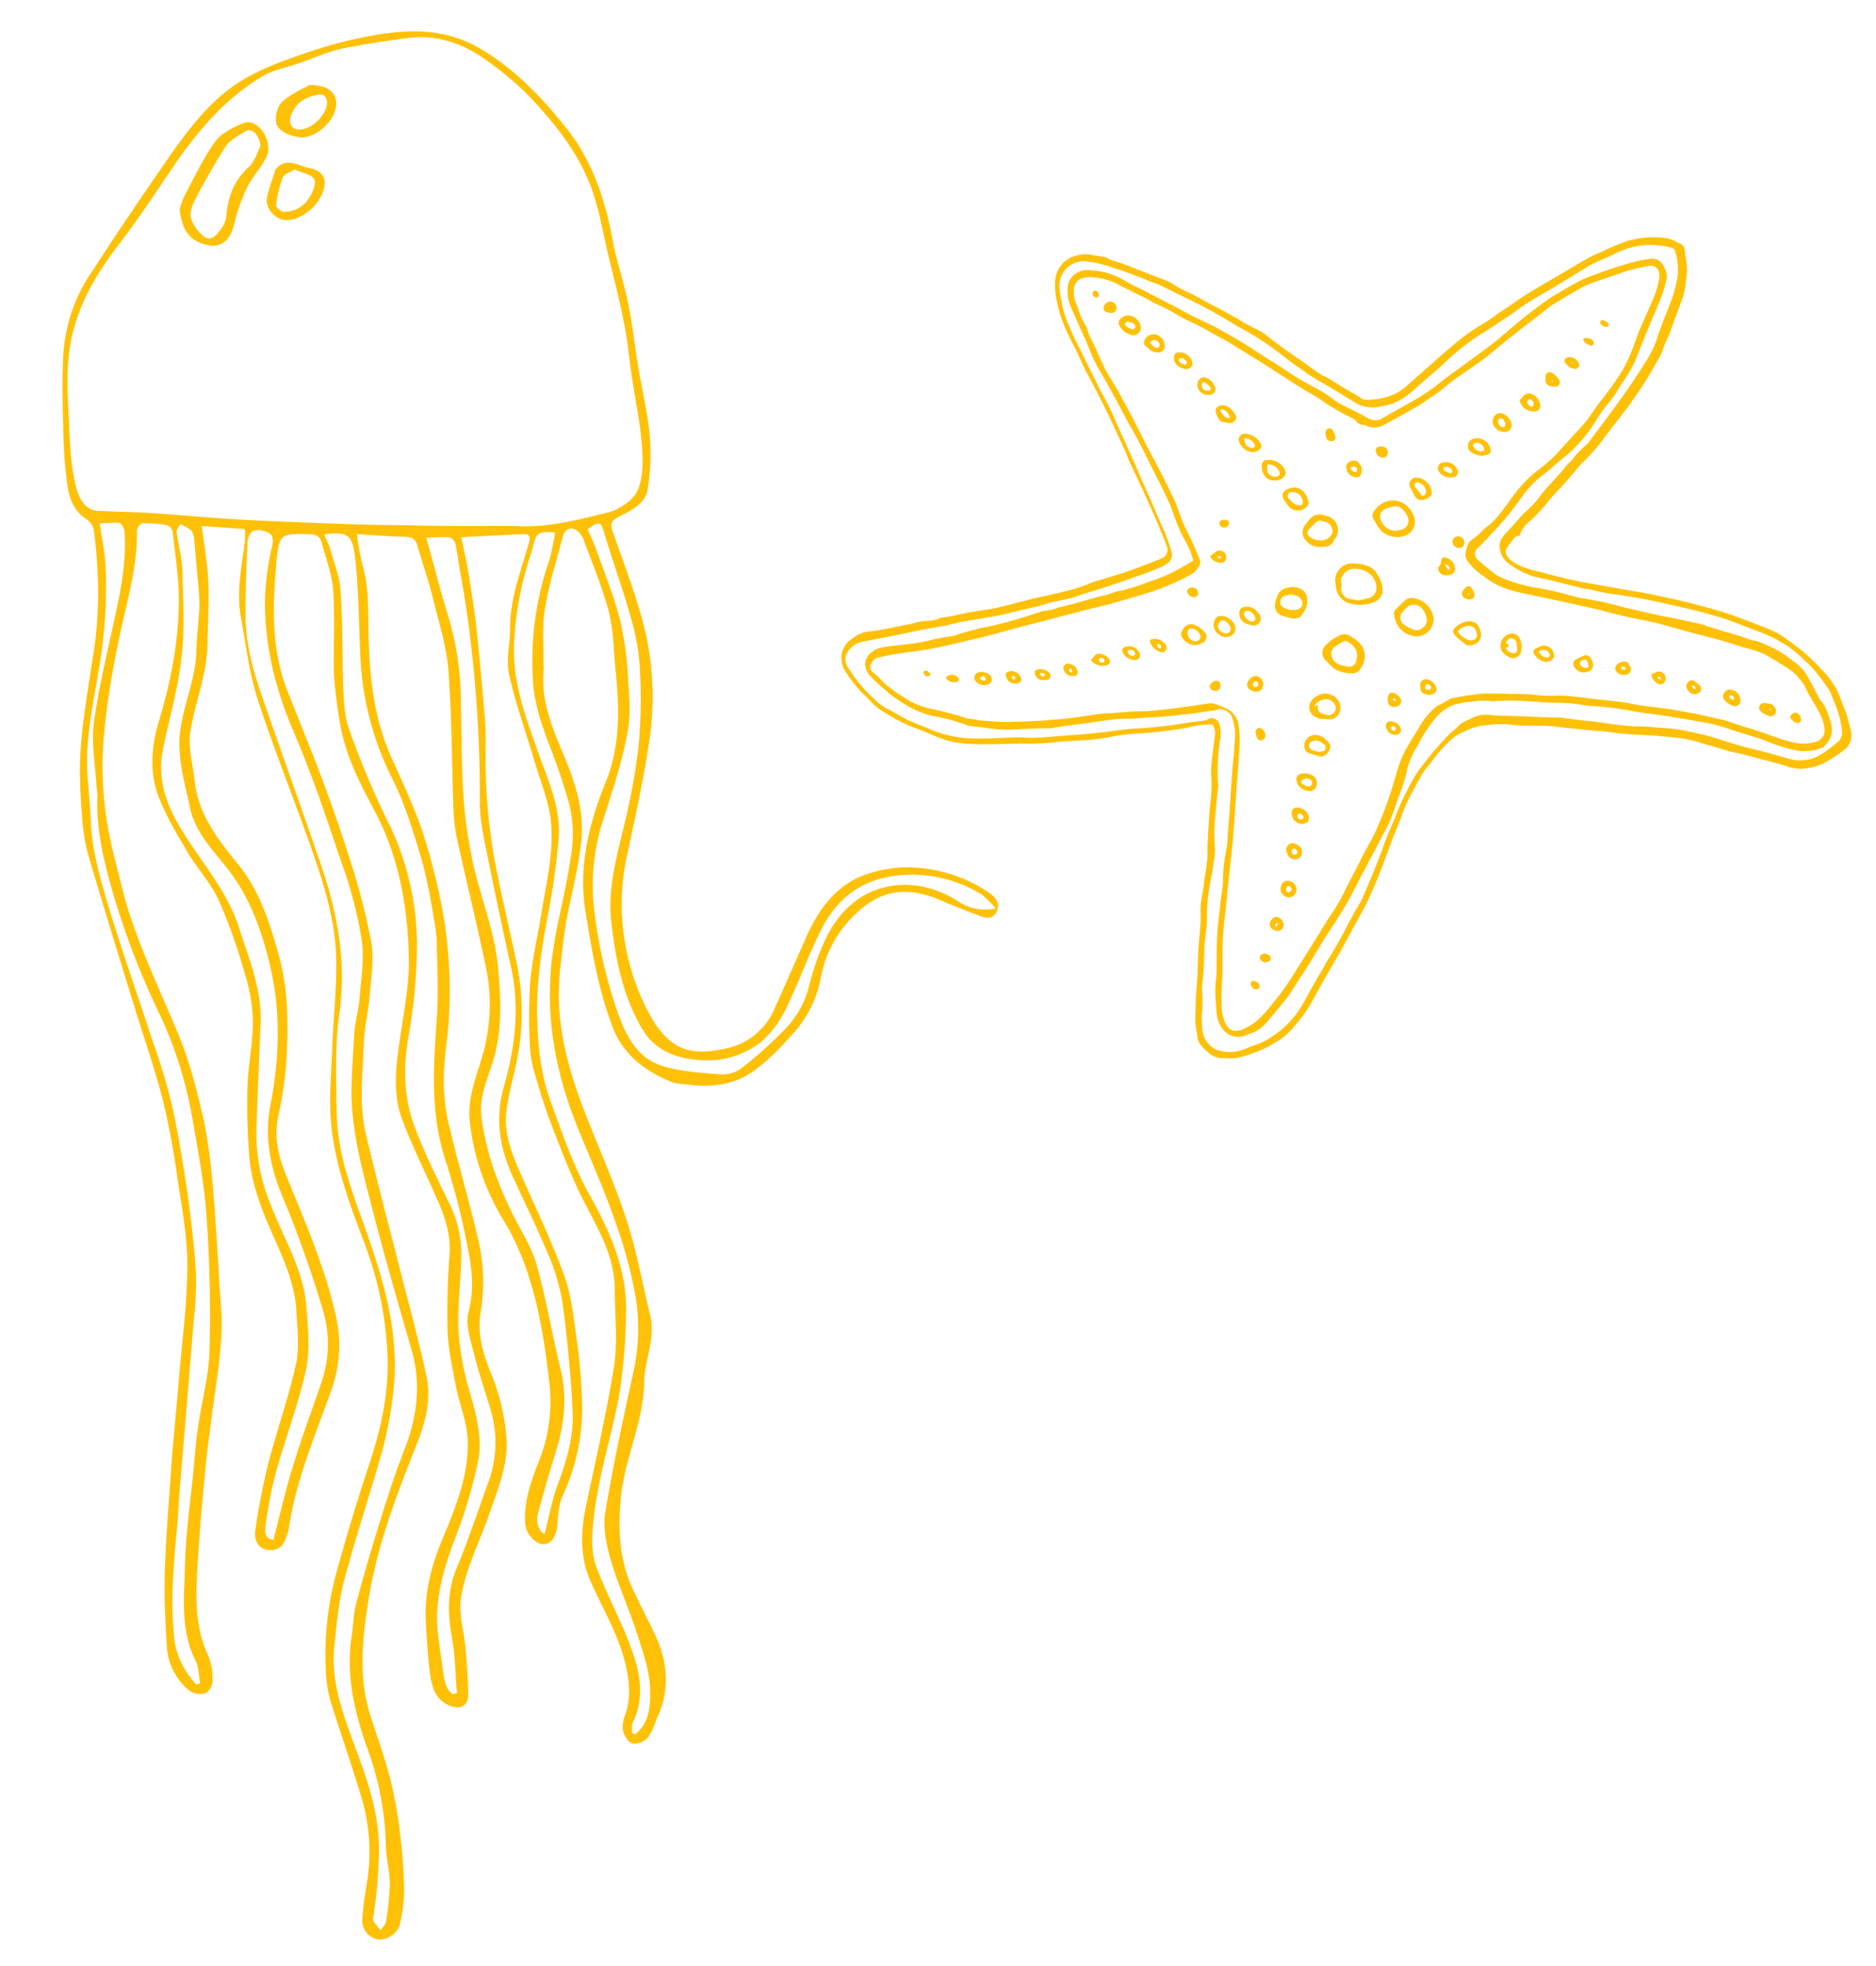 <svg id="Layer_1" data-name="Layer 1" xmlns="http://www.w3.org/2000/svg" viewBox="0 0 483.66 506.9"><defs><style>.cls-1{fill:none}.cls-2{fill:#ffc107}</style></defs><title>Untitled-2</title><path class="cls-1" d="M0 0h265.2v506.9H0V0zm118.9 138.5c5.5-.2 10.3-.5 15-.7 1.4-.1 2.5.2 2 2.1-2 7.3-4.9 14.4-4.9 22.1 0 4.1-1 8.3-.2 12.2 1.7 7.6 4.4 15 6.6 22.5 1.4 4.7 3.3 9.3 4 14.1 1.1 8.1-1 16.1-2.2 24.1-1 6.1-2.4 12.1-3 18.2a145.92 145.92 0 0 0-.1 16.2 26.61 26.61 0 0 0 .9 6.3c1.2 4.3 2.5 8.5 4 12.7a188.18 188.18 0 0 0 7.3 18c3.9 8.5 9.7 16.4 9.7 26.4 0 6.6.8 13.3-.2 19.7-1.8 11.9-4.5 23.6-7.1 35.4-1.4 6.8-1.7 13.7 1.1 20.1s6.6 12.6 8.5 19.5c1.4 4.8 2.2 9.6.5 14.5a9.91 9.91 0 0 0-.7 4.4c.3 1.3 1.4 3.1 2.4 3.3a4.73 4.73 0 0 0 4-1.5 23.59 23.59 0 0 0 2.8-6c3-7.2 2.2-14.1-1.1-20.9-1.9-3.8-3.8-7.6-5.6-11.5-3.4-7.3-3.8-15.2-3.1-23 .9-10.3 5.9-19.9 6.1-30.4.1-5.7 3-11.3 1.5-17.2-2-8.2-3.5-16.6-6.1-24.6-3.2-9.7-7.4-19-11.1-28.6s-6.6-19.7-6.3-30.3c.1-2.4.3-4.9.5-7.3.4-3.6.8-7.1 1.4-10.7 1.3-7 3.2-13.9 3.9-21 .8-8.3-2.1-16-5.3-23.6-2.8-6.6-5.2-13.2-4.4-20.5a8.6 8.6 0 0 0-.1-1.6c.1-4.6-.4-9.4.4-13.9 1-6.3 3-12.4 4.6-18.6.5-2 2.4-2.7 3.9-1.3a4.83 4.83 0 0 1 1.4 2c2.3 6.3 4.9 12.5 6.6 18.9 1.3 4.8 1.3 10 1.7 14.9 1 9.8 1.3 19.5-2.6 29-4.4 10.7-7.1 21.8-5.1 33.6 1.6 10 3.4 19.9 6.9 29.3 2.8 7.4 8.6 11.6 15.6 14.4a22 22 0 0 0 3.7.5c5.9.8 11.7.3 16.5-3.1 4.2-2.8 7.8-6.7 11.2-10.5a29.74 29.74 0 0 0 6.7-13.8 30.7 30.7 0 0 1 6.3-13.7c6.7-7.9 13.9-11.2 24.8-6.3 3.2 1.4 6.6 2.6 9.8 3.9 1.8.7 3.7.8 4.5-1.2s-.3-3.7-2.1-4.8a37.64 37.64 0 0 0-16.6-6.2 31.52 31.52 0 0 0-16.5 2.1c-6.8 3-10.9 8.8-13.9 15.5-2.7 6.2-5.4 12.4-8.2 18.5-2.5 5.5-6.3 8.9-12.5 10.3-8.5 1.9-13.6.8-18.4-6.5-2.7-4-4.5-8.9-6-13.6a58.76 58.76 0 0 1-1-30.3c2-9.4 4-18.8 5.5-28.3a77.35 77.35 0 0 0-1.6-31.4c-2.1-7.8-5-15.4-7.7-23-.7-2-.5-3 1.6-4 3.1-1.6 6.8-3.3 7.4-7.1a54.77 54.77 0 0 0 .5-14c-.5-5.9-2-11.8-3-17.7-.9-5.5-1.5-11-2.6-16.4s-3-10.4-3.9-15.8c-2-10.8-5.2-20.9-12.4-29.7-6.4-7.9-13.2-15-22.2-20.2-8.4-4.9-17-4.8-25.9-3.4a104.17 104.17 0 0 0-17.3 4.3c-6.2 2.1-12.6 4.3-18.1 7.7-7.7 4.8-13.3 12-18.4 19.4C36.7 50 30 59.8 23.3 69.6a44.55 44.55 0 0 0-7.7 22.2c-.3 5.9-.2 11.7 0 17.6.1 5.3.5 10.6 1.1 15.9.5 3.4 1.9 6.6 5.1 8.7a3.9 3.9 0 0 1 1.7 2.6c.5 5.5 1.1 10.9 1.1 16.4a113.8 113.8 0 0 1-1.4 16.6c-1.5 9.5-3.3 18.9-3.3 28.5 0 3.9.2 7.8.5 11.6a49.28 49.28 0 0 0 1.5 10.1c4 13.7 8.2 27.2 12.4 40.8 2.4 7.7 5 15.2 7 23 1.7 6.7 2.7 13.7 3.8 20.5 1.1 7.3 2.5 14.6 2.5 21.9 0 9.1-1.3 18.3-2 27.5-.7 8.5-1.5 17-2.2 25.5s-1.4 17.1-1.6 25.6c-.2 6.5.1 13.1.5 19.6a15.68 15.68 0 0 0 6.1 11.8 4.63 4.63 0 0 0 4 .4c.9-.3 1.7-2 1.7-3a18.31 18.31 0 0 0-1.1-6.6c-3.9-8.4-3.1-17.2-2.6-26 .5-8.3 1.4-16.5 2.1-24.7.4-3.7.9-7.5 1.4-11.2.8-6.6 1.9-13.1 2.4-19.7.3-4.6-.2-9.2-.4-13.8-.5-8.5-.9-17-1.7-25.4a130.76 130.76 0 0 0-2.2-16.5 132.6 132.6 0 0 0-6.1-21.3c-5.3-13.1-11.9-25.8-15.2-39.6-1.5-6.4-3.3-12.8-4.2-19.3a90 90 0 0 1-.5-18.7c.9-7.6 2.4-15.3 3.8-22.9 2-10.3 5.4-20.2 5.2-30.9a2.41 2.41 0 0 1 1.4-1.8 46 46 0 0 1 6.4.5 2.48 2.48 0 0 1 1.4 1.6 152.89 152.89 0 0 1 1.6 16.6c.1 11-2 21.7-5.1 32.2-2 6.4-2.6 13.2-.2 19.6 1.9 5 4.8 9.7 7.5 14.4 2.5 4.2 5.9 7.8 7.9 12.1a139.71 139.71 0 0 1 6.8 19.1 43 43 0 0 1 2.1 12.4c0 5.5-1.3 11-1.4 16.6-.2 6.2.1 12.3.5 18.5a58.74 58.74 0 0 0 2.2 10.1c3 9.8 9.2 18.6 9.9 29.2.3 4.6.9 9.5-.1 13.9-1.9 8.7-5 17.2-7.2 25.9a161.35 161.35 0 0 0-3.3 17.1c-.3 2 .5 4.5 3.2 4.9s4.2-1.1 4.9-3.6a8.8 8.8 0 0 0 .5-1.5c1.6-12.3 6.5-23.6 10.7-35.2a34.24 34.24 0 0 0 1.5-20 158.59 158.59 0 0 0-5-16.6c-2.5-6.9-5.5-13.7-8.2-20.6a24.54 24.54 0 0 1-1.7-14.2 104.59 104.59 0 0 0 2.2-15.6c.3-8.6.3-17.3-2-25.8-2.3-8.3-4.8-16.4-10.3-23.2-5.2-6.5-10.4-13-11.4-21.7-.4-4.3-1.7-8.7-1.1-12.9 1.2-7.4 4.2-14.5 4.4-22.3.2-7 .7-13.9-.2-20.9-.4-3.1-.8-6.1-1.3-9.7l11.2.8a18.19 18.19 0 0 1 0 3.3c-.9 6.5-2.3 13-1 19.5 1.3 6.9 2.1 14 4.2 20.7 3.9 12.2 8.7 24.1 13 36.1 3.4 9.6 6.8 19.2 7.3 29.5.4 7.8-.7 15.7-.9 23.6-.3 7-1.1 14.1-.3 21 1.1 10.6 4.9 20.6 8.6 30.5a91.23 91.23 0 0 1 5.9 28.7c.4 9.8-1.6 19.2-4.8 28.4s-6 18.6-8.5 28.1a81.55 81.55 0 0 0-2.5 26.5 31.43 31.43 0 0 0 1.3 6.8c2.5 7.9 5.2 15.7 7.6 23.6a48 48 0 0 1 1.4 23.8 56.75 56.75 0 0 0-1 8.4 5 5 0 0 0 4 5 5.79 5.79 0 0 0 5.7-4 55.31 55.31 0 0 0 1.1-9 139.36 139.36 0 0 0-1.1-14.5 106.34 106.34 0 0 0-2.5-13.9c-1.4-5.5-3.4-10.9-5.1-16.3-3-9.2-2.1-18.6-.8-27.9a140.46 140.46 0 0 1 4.4-19.2c2.4-7.8 5.4-15.4 8.4-23 2.2-5.6 3.7-11.4 2.5-17.1-2.2-10.9-5.4-21.8-8.1-32.6-2.5-10.1-5.2-20.1-7.6-30.2-1.8-7.7-.8-15.5-.5-23.2.2-4.2 1.2-8.3 1.5-12.5.4-4.6 1.1-9.4.4-13.8a168.74 168.74 0 0 0-5.4-20.9c-2.2-7.2-4.7-14.2-7.3-21.2-2.9-7.8-6.1-15.4-9-23.1-4.2-10.7-3.7-21.9-2.6-33.1.7-6.9 1-6.9 8.3-6.8 1.7 0 2.9.5 3.3 2.1 1.1 4.1 2.7 8.2 3 12.4.5 7.2-.1 14.4.2 21.6a116.61 116.61 0 0 0 1.4 11.7c1.3 8.6 5.2 16.3 9.2 23.8 6.4 12 8.6 24.9 8.7 38.1.1 7.5-1.6 15.1-2.6 22.6-.8 6.5-1.3 13 1.1 19.2 2.6 6.5 5.6 12.7 8.4 19.1 2.2 4.9 4 9.7 3.6 15.2a188.89 188.89 0 0 0-.5 19.9c.2 4.8 1.3 9.6 2.2 14.3.9 4.5 2.8 9 3 13.5.4 9-3 17.3-6.5 25.5-2.9 7-4.9 14.1-4.3 21.7.3 4.6.5 9.4 1.2 14 .4 3 1.5 5.9 4.8 7.3 2.7 1.1 4.9.2 4.9-2.7-.1-4.4-.4-8.8-.8-13.2-.4-4-1.6-7.9-1-12.2 1.3-7.7 5-14.4 7.4-21.7 2-6.1 4.6-12.1 4.3-18.7-.3-6.2-2.1-12.1-4.3-17.8-1.9-4.8-3.3-10-2.4-14.9a45.07 45.07 0 0 0-.8-19.7c-2.1-9.3-4.9-18.4-7.1-27.7a55.23 55.23 0 0 1-1.6-12.7c.1-5.7 1.2-11.4 1.4-17.2a117.53 117.53 0 0 0-2.2-29 167.87 167.87 0 0 0-4.9-18.5c-2.1-6.2-5-12.2-7.7-18.2-4.9-10.8-5.9-22.3-6-33.9 0-5.4.1-10.8-1.6-16.1a65.12 65.12 0 0 1-1.4-7.8c4.5.3 8.4.7 12.4.7a2.91 2.91 0 0 1 3.2 2.2c1.4 4.5 2.8 9 4 13.6 1.5 6.1 3.6 12.2 4 18.5.9 12 .9 24.1 1.3 36.1a45.35 45.35 0 0 0 .9 7.4c2.4 10.8 5 21.5 7.3 32.3a47.64 47.64 0 0 1-.8 24c-1.6 5.4-3.8 10.6-3.2 16.6a60.7 60.7 0 0 0 8.9 25.8 65.54 65.54 0 0 1 5.9 12.9c3.1 9.2 4.6 18.8 5.7 28.5a41.21 41.21 0 0 1-2.5 20c-2.1 5.3-4.2 10.7-3.7 16.6.2 2.6 2.6 5.4 4.8 5.2 2-.1 3.3-2.3 3.5-5 .2-2.5.3-5.1 1.3-7.3a55 55 0 0 0 5.1-22.9 168.23 168.23 0 0 0-1.6-18.8c-.7-5.2-1.3-10.6-3.1-15.4-3.1-8.5-7.1-16.7-10.7-25-2.5-5.6-5-11.2-4.1-17.6.5-3.9 1.6-7.7 2.4-11.5a62.12 62.12 0 0 0 .1-26.8c-1.7-8-3.6-16-5.2-24a145.91 145.91 0 0 1-2.7-29.5 66 66 0 0 0-.1-7.7c-.7-7.7-1.3-15.4-2.1-23.1-.5-4.8-1.2-9.6-2-14.3a82.94 82.94 0 0 0-1.9-10.9z"/><path class="cls-2" d="M118.9 138.5c.8 3.7 1.6 7.2 2.1 10.7.8 4.8 1.5 9.6 2 14.3q1.2 11.55 2.1 23.1c.2 2.5.1 5.1.1 7.7a145.91 145.91 0 0 0 2.7 29.5c1.6 8 3.5 16 5.2 24a62.12 62.12 0 0 1-.1 26.8c-.8 3.8-1.9 7.6-2.4 11.5-.9 6.3 1.6 11.9 4.1 17.6 3.7 8.3 7.6 16.5 10.7 25 1.8 4.9 2.4 10.2 3.1 15.4a147.45 147.45 0 0 1 1.6 18.8 54.17 54.17 0 0 1-5.1 22.9c-1 2.2-1.1 4.9-1.3 7.3-.2 2.8-1.5 5-3.5 5-2.2.1-4.6-2.7-4.8-5.2-.4-5.9 1.6-11.3 3.7-16.6a41.21 41.21 0 0 0 2.5-20c-1.1-9.7-2.6-19.3-5.7-28.5a68.29 68.29 0 0 0-5.9-12.9 62.08 62.08 0 0 1-8.9-25.8c-.6-6 1.6-11.2 3.2-16.6a47.6 47.6 0 0 0 .8-24c-2.3-10.8-4.9-21.5-7.3-32.3a48.17 48.17 0 0 1-.9-7.4c-.4-12-.4-24.1-1.3-36.1-.5-6.2-2.5-12.4-4-18.5-1.1-4.5-2.7-9-4-13.6-.5-1.6-1.4-2.2-3.2-2.2-3.9-.1-7.9-.4-12.4-.7a73.32 73.32 0 0 0 1.4 7.8c1.6 5.2 1.5 10.7 1.6 16.1.1 11.6 1.1 23.1 6 33.9 2.7 6 5.5 12 7.7 18.2a167.87 167.87 0 0 1 4.9 18.5 117.89 117.89 0 0 1 2.2 29c-.2 5.7-1.4 11.4-1.4 17.2a49.13 49.13 0 0 0 1.6 12.7c2.2 9.2 4.9 18.4 7.1 27.7a48.39 48.39 0 0 1 .8 19.7c-.9 4.9.5 10.1 2.4 14.9a54.61 54.61 0 0 1 4.3 17.8c.3 6.6-2.2 12.6-4.3 18.7-2.4 7.2-6.1 14-7.4 21.7-.7 4.3.5 8.1 1 12.2.4 4.4.8 8.8.8 13.2 0 2.9-2.2 3.9-4.9 2.7-3.3-1.4-4.3-4.3-4.8-7.3-.7-4.6-.9-9.3-1.2-14-.5-7.6 1.4-14.7 4.3-21.7 3.4-8.1 6.8-16.5 6.5-25.5-.2-4.5-2.1-9-3-13.5-.9-4.8-2-9.5-2.2-14.3a188.89 188.89 0 0 1 .5-19.9c.4-5.5-1.4-10.4-3.6-15.2-2.8-6.3-5.9-12.6-8.4-19.1-2.5-6.2-2-12.7-1.1-19.2 1-7.5 2.7-15.1 2.6-22.6-.2-13.2-2.4-26.1-8.7-38.1-4-7.5-8-15.2-9.2-23.8a116.61 116.61 0 0 1-1.4-11.7c-.2-7.2.3-14.4-.2-21.6-.3-4.2-1.9-8.3-3-12.4-.4-1.6-1.6-2.1-3.3-2.1-7.2-.1-7.6-.1-8.3 6.8-1 11.2-1.5 22.3 2.6 33.1 3 7.7 6.2 15.4 9.1 23.1 2.6 7 5.1 14.1 7.3 21.2a168.74 168.74 0 0 1 5.4 20.9c.8 4.4 0 9.2-.4 13.8-.3 4.2-1.4 8.3-1.5 12.5-.3 7.7-1.3 15.5.5 23.2 2.4 10.1 5 20.2 7.6 30.2 2.7 10.9 5.8 21.7 8.1 32.6 1.2 5.7-.3 11.5-2.5 17.1-3 7.6-6 15.2-8.4 23a127.06 127.06 0 0 0-4.4 19.2c-1.4 9.3-2.2 18.7.8 27.9 1.7 5.4 3.7 10.8 5.1 16.3a109.43 109.43 0 0 1 2.5 13.9 141.47 141.47 0 0 1 1.1 14.5 38.89 38.89 0 0 1-1.1 9c-.4 2.4-3.4 4.3-5.7 4a4.87 4.87 0 0 1-4-5 80.13 80.13 0 0 1 1-8.4 49.18 49.18 0 0 0-1.4-23.8c-2.4-7.9-5.1-15.7-7.6-23.6a31.43 31.43 0 0 1-1.3-6.8 81.3 81.3 0 0 1 2.5-26.5c2.6-9.4 5.4-18.8 8.5-28.1s5.2-18.6 4.8-28.4a92.41 92.41 0 0 0-5.9-28.8c-3.8-9.9-7.5-19.9-8.6-30.5-.7-6.9.1-14 .3-21 .3-7.9 1.3-15.7.9-23.6-.5-10.2-3.9-19.9-7.3-29.5-4.3-12.1-9.1-24-13-36.1-2.1-6.7-2.9-13.7-4.2-20.7-1.2-6.6.2-13 1-19.5a18.19 18.19 0 0 0 0-3.3l-11.1-.8c.5 3.6.9 6.6 1.3 9.7.9 6.9.3 13.9.2 20.9-.2 7.8-3.2 14.8-4.4 22.3-.7 4.1.6 8.5 1.1 12.9.9 8.7 6.2 15.3 11.4 21.7 5.5 6.9 8 15 10.3 23.3 2.4 8.5 2.4 17.2 2 25.8a94.16 94.16 0 0 1-2.2 15.7c-1 5-.1 9.6 1.7 14.2 2.7 6.8 5.7 13.6 8.2 20.6a132.53 132.53 0 0 1 5 16.6 34.24 34.24 0 0 1-1.5 20c-4.1 11.5-9 22.9-10.7 35.2-.2.5-.3 1-.5 1.5-.7 2.5-2.2 4-4.9 3.6s-3.5-2.9-3.2-4.9a171.72 171.72 0 0 1 3.3-17.1c2.2-8.7 5.3-17.2 7.2-25.9 1-4.4.3-9.2.1-13.9-.7-10.6-6.9-19.4-9.9-29.2a44.51 44.51 0 0 1-2.2-10.1 162.66 162.66 0 0 1-.5-18.5c.2-5.5 1.4-11.1 1.4-16.6a43.57 43.57 0 0 0-2.1-12.4 139.71 139.71 0 0 0-6.8-19.1c-2-4.3-5.4-7.9-7.9-12.1-2.7-4.6-5.6-9.4-7.5-14.4-2.5-6.4-1.8-13.2.1-19.6 3.2-10.6 5.2-21.2 5.1-32.2-.1-5.5-1-11.1-1.6-16.6a2.48 2.48 0 0 0-1.4-1.6 34.52 34.52 0 0 0-6.4-.5 2.41 2.41 0 0 0-1.4 1.8c.2 10.6-3.3 20.6-5.2 30.9a202.55 202.55 0 0 0-3.4 23 90 90 0 0 0 .5 18.7c.8 6.5 2.6 12.9 4.2 19.3 3.4 13.8 9.9 26.5 15.2 39.6 2.7 6.8 4.4 14.1 6.1 21.3a164.48 164.48 0 0 1 2.2 16.6c.7 8.4 1.2 16.9 1.7 25.4.3 4.6.8 9.2.4 13.8-.4 6.6-1.5 13.2-2.4 19.7-.4 3.7-1 7.4-1.4 11.2-.8 8.3-1.6 16.5-2.1 24.7-.5 8.7-1.4 17.6 2.6 26a15.82 15.82 0 0 1 1.1 6.6 4 4 0 0 1-1.7 3 5 5 0 0 1-4-.4 15.85 15.85 0 0 1-6.1-11.8c-.4-6.5-.7-13.1-.5-19.6.3-8.5 1-17.1 1.6-25.6s1.5-17 2.2-25.5c.8-9.1 2-18.3 2-27.5 0-7.3-1.4-14.6-2.5-21.9a200.07 200.07 0 0 0-3.8-20.5c-2-7.8-4.6-15.3-7-23-4.2-13.6-8.4-27.2-12.4-40.8a55.91 55.91 0 0 1-1.5-10.1c-.3-3.9-.5-7.8-.5-11.6.1-9.6 1.9-19.1 3.3-28.5a102.36 102.36 0 0 0 1.4-16.6 129.07 129.07 0 0 0-1.1-16.4 4.36 4.36 0 0 0-1.7-2.7c-3.3-2-4.6-5.3-5.1-8.7a120.2 120.2 0 0 1-1.1-15.9c-.2-5.9-.3-11.7 0-17.6A42.4 42.4 0 0 1 24 69.6c6.3-9.8 13-19.6 19.7-29.3 5.2-7.4 10.8-14.7 18.4-19.4 5.5-3.4 11.9-5.6 18.1-7.7a112.17 112.17 0 0 1 17.3-4.3c8.9-1.4 17.4-1.4 25.9 3.4 9 5.2 15.8 12.3 22.2 20.2 7.1 8.7 10.4 18.9 12.4 29.7 1 5.3 2.8 10.5 3.9 15.8s1.7 10.9 2.6 16.4c1 5.9 2.4 11.8 3 17.7a59.71 59.71 0 0 1-.5 14c-.6 3.8-4.3 5.5-7.4 7.1-2.1 1-2.3 2-1.6 4 2.7 7.7 5.6 15.2 7.7 23a75.55 75.55 0 0 1 1.6 31.4c-1.4 9.5-3.5 18.9-5.5 28.3a58.76 58.76 0 0 0 1 30.3 55.21 55.21 0 0 0 6 13.6c4.9 7.3 10 8.4 18.4 6.5a17.27 17.27 0 0 0 12.5-10.3c2.8-6.2 5.5-12.4 8.2-18.5 3-6.7 7.1-12.5 13.9-15.5a32.71 32.71 0 0 1 16.5-2.1 37.64 37.64 0 0 1 16.6 6.2c1.8 1.2 3 2.7 2.1 4.8s-2.7 1.9-4.5 1.2c-3.3-1.3-6.6-2.5-9.8-3.9-10.9-4.8-18.1-1.6-24.8 6.3a29.74 29.74 0 0 0-6.3 13.7 29.74 29.74 0 0 1-6.7 13.8c-3.4 3.8-7 7.7-11.2 10.5-4.8 3.3-10.7 3.9-16.5 3.1a20.67 20.67 0 0 1-3.7-.5c-7-2.8-12.8-7-15.6-14.4-3.6-9.5-5.3-19.4-6.9-29.3-2-11.8.8-22.9 5.1-33.6 3.9-9.5 3.6-19.1 2.6-29-.5-5-.5-10.1-1.7-14.9-1.7-6.5-4.3-12.6-6.6-18.9a5.58 5.58 0 0 0-1.4-2c-1.5-1.4-3.4-.7-3.9 1.3-1.6 6.2-3.6 12.4-4.6 18.6-.8 4.5-.3 9.3-.4 13.9 0 .5.1 1.1.1 1.6-.8 7.3 1.6 13.9 4.4 20.5 3.2 7.5 6.1 15.3 5.3 23.6-.7 7.1-2.6 14-3.9 21-.6 3.5-1 7.1-1.4 10.7a59.68 59.68 0 0 0-.5 7.3c-.2 10.6 2.6 20.5 6.3 30.3 3.7 9.6 7.9 18.9 11.1 28.6 2.6 8 4.1 16.4 6.1 24.6 1.5 5.9-1.4 11.5-1.5 17.2-.2 10.6-5.2 20.1-6.1 30.4-.7 7.8-.3 15.7 3.1 23 1.8 3.9 3.8 7.7 5.6 11.5 3.3 6.8 4.1 13.8 1.1 20.9-.9 2-1.5 4.3-2.8 6a4.73 4.73 0 0 1-4 1.5c-1-.3-2.1-2-2.4-3.3a8.52 8.52 0 0 1 .7-4.4c1.6-4.9.8-9.7-.5-14.5-2-6.9-5.6-13-8.5-19.5s-2.6-13.2-1.1-20.1c2.5-11.8 5.2-23.5 7.1-35.4 1-6.5.2-13.1.2-19.7 0-10-5.7-17.8-9.7-26.4-2.7-5.9-5-12-7.3-18-1.5-4.2-2.8-8.4-4-12.7a27.37 27.37 0 0 1-.9-6.3 145.92 145.92 0 0 1 .1-16.2c.6-6.1 2-12.1 3-18.2 1.3-8 3.3-16 2.2-24.1-.7-4.8-2.6-9.4-4-14.1-2.2-7.5-4.9-14.9-6.6-22.5-.9-3.8.2-8.1.2-12.2 0-7.8 2.9-14.9 4.9-22.1.5-2-.5-2.2-2-2.1-5.2.3-10 .5-15.5.8zm13.9-2.9c7.8.6 15.9-1.5 24-3.5 2.8-.7 6.3-3 7.5-5.5 1.5-3.3 1.5-7.6 1.2-11.4-.4-6-1.7-12-2.6-18-.7-4.8-1.1-9.6-2.1-14.3-1.1-5.7-2.6-11.4-4-17.2-1.3-5.5-2.2-11-4-16.3-3.3-9.5-9.4-17.2-16.2-24.4a77.92 77.92 0 0 0-10.7-9.1c-6.2-4.6-13.1-7.1-20.9-6.1-5.7.8-11.5 1.6-17.1 2.8-3.7.8-7.2 2.5-10.8 3.7-3.2 1.1-6.6 1.7-9.5 3.4-9.5 5.7-16.5 13.9-22.7 22.9-4.6 6.8-9.1 13.7-14.1 20.2s-9.2 13.2-11.5 21c-2.1 6.9-2.1 14.1-1.7 21.3.4 7 .3 14 2.1 20.9.9 3.2 2.7 5.6 5.5 5.7 4.3.2 8.5.3 12.7.5 7.1.5 14.2 1.1 21.3 1.6 8.1.5 16.3.8 24.4 1.1 7.1.3 14.2.5 21.2.5 9.1.3 18.2.2 28 .2zM96.2 494.5c0-.3-.2.4.1.8a19.93 19.93 0 0 0 1.9 2.4c.4-.8 1.2-1.5 1.3-2.2a66.43 66.43 0 0 0 1-9.9c0-3.1-.9-6.2-1-9.4a77.61 77.61 0 0 0-4.9-25.7c-3.3-9.4-5.5-18.9-3.9-28.9.4-2.6.4-5.2 1-7.7 1.7-6.5 3.6-13 5.6-19.5 2.1-6.8 4.2-13.6 6.8-20.2 3.4-8.6 4.6-17.2 2-26.2-3.7-12.8-7.4-25.6-10.7-38.6-1.9-7.3-3.8-14.7-4.5-22.2-.7-6.7.1-13.6.4-20.3.2-3.2 1.1-6.3 1.4-9.5.4-5.1 1.3-10.4.5-15.4a110.55 110.55 0 0 0-5.4-20.3c-3.7-11-7.4-22.1-12-32.8s-7.5-21.8-7.5-33.5a69.21 69.21 0 0 1 1.8-14.4c.7-2.8-.2-3.7-2.5-4.2s-3.6.4-3.8 3.2c-.3 6-.5 12-.5 18-.1 6.9 1.6 13.7 3.8 20.2 5.1 14.8 10.4 29.5 15.5 44.3 4.3 12.5 6.8 25.2 4.9 38.7-1.2 8.5-.8 17.3-.7 25.9.2 9.5 3.3 18.4 6.5 27.2 5.2 14.4 9.9 29 8.1 44.6a103.59 103.59 0 0 1-3 15.7c-3.1 11-6.8 21.9-9.7 33-1.4 5.4-1.9 11.1-2.5 16.7-.9 8.4 1.7 16.2 4.5 23.8s5.8 15.3 6.7 23.5a48.07 48.07 0 0 1 .2 8.5 112.56 112.56 0 0 1-1.4 14.4zm20.5-57.7l1.1-.3c-.4-4.6-.4-9.3-1.2-13.8-1.2-6.5-1.4-12.6 1.3-18.8 3-7.2 5.4-14.7 8.1-22a29.68 29.68 0 0 0 .5-18.4c-1.4-4.7-3-9.3-4.2-14.1-.9-3.7-2.4-7.8-1.5-11.2 1.5-5.7.9-11-.2-16.4a189.78 189.78 0 0 0-5.6-22.2c-4.1-12.1-3.3-24.4-2.4-36.8.5-6.7.1-13.5 0-20.3a39.8 39.8 0 0 0-.8-5.9 147.24 147.24 0 0 0-3-14.7c-2.1-6.9-4.2-14.1-7.4-20.6a78 78 0 0 1-8.4-30.2c-.5-8.6-.4-17.2-1.3-25.8-.7-7.5-1.7-8.2-7.7-7.6a1.38 1.38 0 0 0-.4.3 29.17 29.17 0 0 1 1.4 3.1c1 3.8 2.6 7.5 2.8 11.3.6 8.4.4 16.9.7 25.3.2 3.4.3 7.1 1.5 10.3a218.06 218.06 0 0 0 9.8 23.4 72.4 72.4 0 0 1 7.7 33.4 141.72 141.72 0 0 1-2.2 22.5c-1.4 8.1-1.2 16 1.7 23.5 2.6 6.9 6 13.6 9.2 20.2a28.91 28.91 0 0 1 2.7 13c-.1 6.5-1 12.9-.7 19.2a72.85 72.85 0 0 0 3 16c1.7 5.9 3.2 11.8 2 17.8a124.26 124.26 0 0 1-5.6 18.9c-2.5 6.5-4.6 13-4.9 19.9-.2 4.7.8 9.5 1.4 14.2.4 2.4.4 5.1 2.6 6.8zm46.3 10.1l.8.2c3.9-3.1 3.9-7.9 3.8-12-.2-4.9-2.1-9.8-3.6-14.7-2.1-6.3-4.9-12.4-6.7-18.8-1.1-3.8-1.9-8.1-1.2-12 2-12 4.6-24 7.2-35.9a51.72 51.72 0 0 0 .6-19.2 117 117 0 0 0-5.2-19.3c-2.7-7.9-6.1-15.5-9.3-23.3-5.7-13.8-8.7-27.8-7.3-42.9.9-9.4 3.7-18.4 5-27.7a33.71 33.71 0 0 0-.3-13.8c-1.4-5-3-9.8-4.9-14.7-2.2-5.7-4.2-11.4-4.5-17.5a78.76 78.76 0 0 1 4.2-30.8 57.46 57.46 0 0 0 1.5-7.2c-4.4-.3-4.8-.1-5.7 3.7-.2.6-.3 1.2-.5 1.8a82.51 82.51 0 0 0-4.3 22c-.8 10.8 3.1 20.6 6.6 30.4 2.5 6.9 5.5 13.7 4.8 21.3-.5 5.5-1.2 11-2.2 16.5-1.9 9.8-3.6 19.6-3.3 29.7.2 7.2.9 14.1 3.3 20.8 3 8.3 5.8 16.6 10.1 24.4 5.3 9.5 9.8 19.4 9.5 30.6a143.29 143.29 0 0 1-1.7 20.7c-1.9 10.7-5.4 21.1-6.6 31.9-.5 4.5-.9 9.1.8 13.3 2.4 6.3 5.6 12.3 8.1 18.6 2.6 6.7 4.6 13.6 1.3 20.8-.6 1-.3 2.2-.3 3.1zM70.5 397c1.7-6.6 3.1-12.8 5-18.9 2.2-7.2 4.8-14.2 7.2-21.2a30.39 30.39 0 0 0 .7-18.6 290.85 290.85 0 0 0-10.7-30.1c-3.3-8-4.6-15.7-2.8-24.3a95.63 95.63 0 0 0 1.7-17.7 73.49 73.49 0 0 0-1.6-15.5c-2.1-9.6-5.2-18.9-11.4-26.8-3.8-4.8-8.3-9.4-9.6-15.6-1.3-6-3.1-12.2-2.7-18.2.5-7.4 4.1-14.4 4.3-22 .1-4 .7-8.1.8-12.1a59.68 59.68 0 0 0-.5-7.3c-.2-2.4-.4-4.6-.6-7-.2-1.5-.1-3.2-.7-4.5-.4-.9-2-1.4-3-2.1a5.13 5.13 0 0 0-1.1 1.8c.4 3.3 1.4 6.7 1.5 10.1.2 7.5.7 15-.2 22.5-.9 8-3.2 15.9-4.8 23.8-1.3 6.5.3 12.5 3.3 18 5.1 9.4 12.9 17.3 16.3 27.8 2.6 8.1 5.9 15.9 5.6 24.7-.4 9.2-.8 18.5-1.1 27.7a47.81 47.81 0 0 0 3.7 19.1c3.3 8.7 8.5 16.8 9.2 26.4.4 5.4 1 10.9-.1 16.1-2 9-5.3 17.7-7.8 26.6a111.22 111.22 0 0 0-2.7 14.2c-.2 1.4.2 2.9 2.1 3.1zm39.4-258.3c1.9 6.7 3.4 12.7 5.2 18.7a78.54 78.54 0 0 1 3.6 19.1c.3 9.2.2 18.3.7 27.5a110.76 110.76 0 0 0 1.9 15.2c1.7 10.2 6.1 19.7 7.1 30.1.7 7.8 1.1 15.3-.9 22.9-1.4 5.3-4.2 10.2-3.3 16.3 1.2 8.9 4.2 16.9 8.1 24.8 2.2 4.3 4.9 8.5 6.1 13 2.5 8.9 4 18 6.2 27.1 1.7 7.1.8 14-1.3 20.9-1.6 5.2-3.2 10.6-4.6 15.9-.7 2.6.4 4.8 1.7 5.3 1.1-4.3 1.9-8.7 3.4-12.8 2.4-6.3 4.2-12.6 3.8-19.3-.4-8.3-1.2-16.5-2.2-24.7a54.66 54.66 0 0 0-3-12.7c-3-7.5-6.6-14.8-10-22.2-3.5-7.6-4.9-15.1-2.5-23.6 2.8-9.9 4.2-20.2 1.9-30.6-2.2-9.9-4.3-19.9-6.3-29.8-.9-4.5-1.9-9-1.8-13.6a332.09 332.09 0 0 0-2.4-41.1c-.9-8.3-2.5-16.4-3.8-24.6a2.71 2.71 0 0 0-1.7-2 39.24 39.24 0 0 0-5.9.2zM50.6 434.3l1-.3c-.4-2-.3-4.2-1.2-5.9-4-7.9-2.9-16.5-2.7-24.8.2-7.8 1.3-15.6 2.1-23.4.4-4.1.7-8.3 1.3-12.3.9-6.3 2.7-12.7 2.9-19 .3-11.3.1-22.7-.7-34.1-.5-8.5-2.1-17-3.6-25.5a104.57 104.57 0 0 0-8.4-27.2 201.69 201.69 0 0 1-13.2-35.2c-1.9-7-3.3-14.2-3-21.5a14.92 14.92 0 0 0-.2-2.1c-.3-5.6-1.4-11.3-.7-16.7 1.3-9.6 3.7-19 5.7-28.5 1.5-6.9 2.7-13.8 2.2-20.8-.1-.8-.8-2.1-1.3-2.2a28.65 28.65 0 0 0-5.1.2c.6 4 1.3 7.3 1.5 10.6a124.9 124.9 0 0 1-1.9 28c-1.1 6.7-2.5 13.4-2.8 20.2-.3 5.9.7 11.9.9 17.8.3 8.1 2.7 15.8 5 23.5 3.4 11.2 7.4 22.3 11 33.5a145.94 145.94 0 0 1 5.1 17.1c1.6 7.4 2.8 14.9 3.9 22.4.9 6.6 1.7 13.2 2.1 19.8a79.54 79.54 0 0 1-.5 11.9c-.5 6.5-1.1 12.9-1.6 19.4-.7 8.9-1.5 17.8-2.2 26.6-.2 2.8-.3 5.6-.6 8.4-.9 9.9-1.8 19.8-.5 29.7a22.36 22.36 0 0 0 5.5 10.4zm100.9-297.8c.7 1.5 1.4 3.1 2 4.6 2.1 6 4.6 12 6.2 18.1a85.93 85.93 0 0 1 2.2 15.1c.3 5 .8 10.2-.2 15-1.4 7.4-3.8 14.6-6.1 21.8a54.52 54.52 0 0 0-2.5 22.7 126.52 126.52 0 0 0 6.1 27.1c2.2 6.2 5.1 12 11.8 14 4.7 1.4 9.8 1.7 14.8 2.1a8.38 8.38 0 0 0 5.5-1.7 104.72 104.72 0 0 0 11.6-10.5 24.41 24.41 0 0 0 5.8-11 63.87 63.87 0 0 1 4.2-11.8c2.8-5.9 7.4-10.8 13.6-12.8 6.9-2.2 14.1-.9 20.4 3.1a12.53 12.53 0 0 0 9.8 1.9 28.72 28.72 0 0 0-3.5-3.5 34.3 34.3 0 0 0-20.6-5.1c-9.9.7-16.6 5.6-20.9 14.1-3.3 6.5-5.7 13.5-8.9 20a27.8 27.8 0 0 1-6.3 8.7 22.48 22.48 0 0 1-17.2 4.8c-5.5-.5-10.6-2.7-13.6-7.7-5.1-8.5-7-18.1-8.1-27.8-.9-7.8 1-15.3 2.8-22.9a170.35 170.35 0 0 0 4.1-21.3 126.43 126.43 0 0 0 .5-20.4 56.06 56.06 0 0 0-2.1-12.9c-2.1-7.7-4.8-15.1-7.1-22.7-.9-3.1-1.3-3.3-4.3-1z"/><path class="cls-1" d="M132.8 135.6c-9.8 0-19 .1-28.1 0-7.1-.1-14.2-.3-21.2-.5-8.1-.3-16.3-.6-24.4-1.1-7.1-.4-14.2-1.1-21.3-1.6-4.3-.3-8.5-.4-12.7-.5-2.7-.1-4.6-2.5-5.5-5.7-1.9-6.9-1.7-13.9-2.1-20.9-.4-7.2-.3-14.4 1.7-21.3 2.3-7.8 6.6-14.5 11.5-21s9.4-13.4 14.1-20.2c6.2-9 13.3-17.2 22.9-22.9 2.8-1.7 6.3-2.4 9.5-3.4 3.6-1.3 7.1-2.9 10.8-3.7 5.6-1.3 11.4-2 17.1-2.8 7.8-1.1 14.8 1.4 20.9 6.1a84.36 84.36 0 0 1 10.7 9.1c6.8 7.2 12.9 15 16.2 24.4 1.9 5.2 2.7 10.8 4 16.3 1.4 5.7 2.8 11.4 4 17.2.9 4.7 1.4 9.6 2.1 14.3.9 6 2.1 12 2.6 18 .3 3.8.3 8-1.2 11.4-1.1 2.5-4.6 4.8-7.5 5.5-8.2 1.8-16.3 3.9-24.1 3.3zM46.3 54.1a25.75 25.75 0 0 0 .8 4c1.1 3.2 3.7 4.7 6.8 5.3 2.5.5 4.3-1 5.4-2.9s1.3-4 1.9-6a34.45 34.45 0 0 1 2.5-6.3c1.5-2.8 3.9-5.2 5.1-8.1.7-1.5.1-3.9-.7-5.4-1.1-2-3.2-3.8-5.6-2.8-2.6 1.1-5.6 2.6-7.2 4.8-3 4.3-5.3 9.2-7.8 13.9a24.15 24.15 0 0 0-1.2 3.5zm33.5-32.2c-1.7 1-4.9 2.3-7.1 4.5-1.3 1.3-2 4.6-1.1 6.1s3.8 2.7 5.9 2.9c3.7.3 8-3.4 9-6.9 1-3.8-1.1-6.6-6.7-6.6zm3.9 25.5c.2-2.4-1.8-3.7-3.6-4-2.9-.5-6.1-3.2-8.9.2a3.21 3.21 0 0 0-.3.5c-.7 2.2-1.4 4.3-2 6.5a5.06 5.06 0 0 0 3 5.7c4.1 2.1 11.4-3.3 11.8-8.9zm12.5 447.1c.6-5.3 1.3-9.8 1.6-14.4a48.3 48.3 0 0 0-.2-8.5c-.9-8.2-3.9-15.8-6.7-23.5s-5.5-15.5-4.5-23.8c.6-5.6 1-11.3 2.5-16.7 3-11 6.7-21.9 9.7-33a103.59 103.59 0 0 0 3-15.7c1.7-15.6-3-30.2-8.1-44.6-3.2-8.8-6.3-17.7-6.5-27.2-.2-8.6-.5-17.4.7-25.9 1.9-13.5-.6-26.1-4.9-38.7-5.1-14.8-10.4-29.5-15.5-44.3-2.2-6.5-3.9-13.2-3.8-20.2.1-6 .3-12 .5-18 .1-2.7 1.4-3.7 3.8-3.2 2.2.5 3.1 1.4 2.5 4.2a63.68 63.68 0 0 0-1.7 14.4c-.1 11.7 2.8 22.7 7.4 33.5s8.3 21.8 12 32.8a132.19 132.19 0 0 1 5.4 20.3c.8 5-.1 10.3-.5 15.4-.2 3.2-1.1 6.3-1.4 9.5-.4 6.8-1.1 13.7-.4 20.3a153.22 153.22 0 0 0 4.5 22.2c3.3 12.9 7.1 25.7 10.7 38.6 2.6 9 1.4 17.6-2 26.2-2.6 6.6-4.7 13.4-6.8 20.2-2 6.5-3.9 12.9-5.6 19.5-.7 2.5-.6 5.1-1 7.7-1.6 10.1.7 19.5 3.9 28.9a80.24 80.24 0 0 1 4.9 25.7c.1 3.1 1 6.2 1 9.4a83 83 0 0 1-1 9.9c-.1.8-.9 1.5-1.3 2.2a15.45 15.45 0 0 1-1.9-2.4 1.08 1.08 0 0 1-.3-.8z"/><path class="cls-1" d="M116.7 436.8c-2.2-1.6-2.2-4.3-2.5-6.7-.6-4.7-1.6-9.5-1.4-14.2.3-6.9 2.4-13.4 4.9-19.9a113.84 113.84 0 0 0 5.6-18.9c1.2-6-.3-11.9-2-17.8a72.85 72.85 0 0 1-3-16c-.3-6.4.7-12.9.7-19.2a29.19 29.19 0 0 0-2.7-13c-3.2-6.7-6.6-13.3-9.2-20.2-2.9-7.5-3-15.5-1.7-23.5a130.93 130.93 0 0 0 2.2-22.5 73.68 73.68 0 0 0-7.7-33.4 240.56 240.56 0 0 1-9.8-23.4 35.16 35.16 0 0 1-1.5-10.3c-.3-8.4-.2-16.9-.7-25.3-.3-3.8-1.8-7.6-2.8-11.3-.4-1-.9-2.1-1.4-3.1.1-.1.3-.2.4-.3 6-.5 7 .1 7.7 7.6.8 8.5.7 17.2 1.3 25.8a78 78 0 0 0 8.4 30.2c3.2 6.5 5.2 13.6 7.4 20.6a141.69 141.69 0 0 1 3 14.7 38.09 38.09 0 0 1 .8 5.9c.1 6.8.5 13.6 0 20.3-1 12.4-1.7 24.7 2.4 36.8a156.85 156.85 0 0 1 5.6 22.2c1 5.4 1.6 10.7.2 16.4-.9 3.4.6 7.5 1.5 11.2 1.1 4.8 2.8 9.4 4.2 14.1a29.68 29.68 0 0 1-.5 18.4c-2.7 7.4-5.1 14.8-8.1 22-2.6 6.2-2.5 12.4-1.3 18.8a126.3 126.3 0 0 1 1.2 13.8l-1.2.2zm46.3 10.1c0-1-.3-2.2.1-3.1 3.3-7.2 1.3-14.1-1.3-20.8-2.5-6.3-5.6-12.3-8.1-18.6-1.6-4.2-1.2-8.7-.8-13.3 1.1-10.9 4.6-21.2 6.6-31.9a143.29 143.29 0 0 0 1.7-20.7c.3-11.2-4.2-21.1-9.5-30.6-4.4-7.8-7.2-16.1-10.1-24.4-2.5-6.8-3.2-13.7-3.3-20.8-.3-10.1 1.4-19.9 3.3-29.7 1-5.5 1.7-10.9 2.2-16.5.7-7.5-2.3-14.3-4.8-21.3-3.6-9.8-7.3-19.7-6.6-30.4a82.5 82.5 0 0 1 4.3-22 12.09 12.09 0 0 0 .5-1.8c1-3.8 1.4-4 5.7-3.7a50.84 50.84 0 0 1-1.5 7.2 78.51 78.51 0 0 0-4.2 30.8c.3 6.1 2.3 11.8 4.5 17.5a149 149 0 0 1 4.9 14.7c1.3 4.5 1 9.1.3 13.8-1.3 9.3-4 18.3-5 27.7-1.4 15.1 1.6 29.2 7.3 42.9 3.2 7.7 6.6 15.4 9.4 23.3a117 117 0 0 1 5.2 19.3 51.66 51.66 0 0 1-.6 19.2c-2.6 11.9-5.2 23.8-7.2 35.9-.7 3.8.1 8.1 1.2 12 1.9 6.4 4.6 12.5 6.7 18.8 1.6 4.8 3.4 9.7 3.6 14.7.2 4 .2 8.9-3.8 12l-.7-.2zM70.5 397c-1.9-.1-2.3-1.7-2.1-3.2.8-4.8 1.5-9.5 2.7-14.2 2.5-8.9 5.8-17.6 7.8-26.6 1.1-5.1.4-10.7.1-16.1-.7-9.6-5.9-17.7-9.2-26.4a51.93 51.93 0 0 1-3.7-19.1c.3-9.2.7-18.5 1.1-27.7.4-8.7-3-16.6-5.6-24.7-3.4-10.5-11.2-18.4-16.3-27.8-3.1-5.5-4.7-11.6-3.3-18 1.6-7.9 3.9-15.8 4.8-23.8.8-7.4.4-15 .2-22.5-.1-3.3-1-6.7-1.5-10.1-.1-.5.7-1.2 1.1-1.8 1 .7 2.5 1.1 3 2.1.7 1.3.5 3 .7 4.5.2 2.4.4 4.6.6 7s.5 4.9.5 7.3c-.1 4-.7 8.1-.8 12.1-.2 7.6-3.8 14.6-4.3 22-.4 6 1.4 12.2 2.7 18.2 1.3 6.2 5.8 10.8 9.6 15.6 6.2 8 9.3 17.2 11.4 26.8a73.49 73.49 0 0 1 1.6 15.5 87.07 87.07 0 0 1-1.7 17.7c-1.7 8.5-.5 16.4 2.8 24.3a290.85 290.85 0 0 1 10.7 30.1 31.15 31.15 0 0 1-.7 18.6c-2.4 7.1-5 14.1-7.2 21.2-1.9 6.2-3.3 12.5-5 19zm39.4-258.3a39.67 39.67 0 0 1 5.9-.2 2.87 2.87 0 0 1 1.7 2c1.4 8.2 2.9 16.4 3.8 24.6a354 354 0 0 1 2.4 41.1c-.1 4.5.9 9.1 1.8 13.6 2 10 4 19.9 6.3 29.8 2.3 10.4.9 20.7-1.9 30.6-2.4 8.5-1 16 2.5 23.6 3.4 7.4 6.9 14.7 10 22.2a51 51 0 0 1 3 12.7c1 8.2 1.8 16.5 2.2 24.7.3 6.7-1.4 13.1-3.8 19.3-1.6 4.1-2.4 8.5-3.4 12.8-1.4-.4-2.5-2.7-1.7-5.3 1.5-5.3 3.1-10.6 4.6-15.9 2.1-6.8 3-13.7 1.3-20.9-2.1-9-3.7-18.2-6.2-27.1-1.3-4.5-4-8.7-6.1-13a76.11 76.11 0 0 1-8.1-24.8c-.8-6.1 1.9-10.9 3.3-16.3 2-7.7 1.6-15.1.9-22.9-1-10.4-5.3-20-7.1-30.1-.9-5-1.5-10.1-1.9-15.2-.4-9.1-.3-18.3-.7-27.5a68.67 68.67 0 0 0-3.6-19.1c-1.8-5.9-3.4-11.9-5.2-18.7zM50.6 434.3a18.74 18.74 0 0 1-5.2-10.5c-1.4-9.9-.4-19.9.5-29.7.3-2.8.4-5.6.6-8.4.7-8.9 1.4-17.8 2.2-26.6.5-6.5 1.1-12.9 1.6-19.4a94.75 94.75 0 0 0 .5-11.9q-.6-9.9-2.1-19.8c-1.1-7.5-2.2-15-3.9-22.4-1.3-5.8-3.3-11.4-5.1-17.1-3.7-11.2-7.7-22.2-11-33.5-2.4-7.7-4.8-15.3-5-23.5-.2-6-1.2-11.9-.9-17.8a172.11 172.11 0 0 1 2.8-20.2 124.9 124.9 0 0 0 1.9-28c-.2-3.3-.9-6.5-1.5-10.6a42.64 42.64 0 0 1 5.1-.2c.5.1 1.2 1.4 1.3 2.2.5 7.1-.7 13.9-2.2 20.8-2.1 9.5-4.4 18.9-5.7 28.5-.7 5.5.4 11.2.7 16.7a14.92 14.92 0 0 1 .2 2.1c-.4 7.4 1 14.5 3 21.5a210.06 210.06 0 0 0 13.2 35.2 107.81 107.81 0 0 1 8.4 27.1 248.23 248.23 0 0 1 3.6 25.5c.8 11.3 1 22.7.7 34.1-.2 6.4-2 12.7-2.9 19-.6 4.1-.9 8.2-1.3 12.3-.8 7.8-1.9 15.6-2.1 23.4-.2 8.3-1.4 16.8 2.7 24.8.9 1.7.8 3.9 1.2 5.9l-1.3.5z"/><path class="cls-1" d="M151.5 136.5c3.1-2.4 3.4-2.2 4.4 1.3 2.3 7.6 4.9 15 7.1 22.7a56.06 56.06 0 0 1 2.1 12.9 154.44 154.44 0 0 1-.5 20.4 173.91 173.91 0 0 1-4.1 21.3c-1.8 7.5-3.7 15.1-2.8 22.9 1.1 9.7 3 19.2 8.1 27.8 3 4.9 8 7.1 13.6 7.7a22.71 22.71 0 0 0 17.2-4.8 25 25 0 0 0 6.3-8.7c3.2-6.6 5.6-13.5 8.9-20 4.2-8.5 10.9-13.3 20.9-14.1a35.21 35.21 0 0 1 20.6 5.1c1.3.7 2.1 2.1 3.5 3.5a12.21 12.21 0 0 1-9.8-1.9c-6.3-4-13.4-5.3-20.4-3.1-6.2 2-10.8 6.8-13.6 12.8a61.37 61.37 0 0 0-4.2 11.8 24.41 24.41 0 0 1-5.8 11 114.54 114.54 0 0 1-11.6 10.5 8.38 8.38 0 0 1-5.5 1.7c-5-.4-10.1-.7-14.8-2.1-6.7-2-9.6-7.8-11.8-14a118.36 118.36 0 0 1-6.1-27.1 52.75 52.75 0 0 1 2.5-22.7c2.3-7.2 4.7-14.4 6.1-21.8.9-4.8.5-10 .2-15a76.41 76.41 0 0 0-2.2-15.1c-1.6-6.2-4-12.1-6.2-18.1-.8-1.8-1.5-3.3-2.1-4.9z"/><path class="cls-2" d="M46.3 54.1a20.63 20.63 0 0 1 1.2-3.5c2.5-4.7 4.8-9.6 7.9-14 1.6-2.2 4.5-3.7 7.2-4.8 2.4-1 4.5.9 5.6 2.8.8 1.5 1.3 3.9.7 5.4-1.3 2.9-3.6 5.3-5.1 8.1a48.56 48.56 0 0 0-2.5 6.3c-.7 2-.9 4.2-1.9 6a5 5 0 0 1-5.4 2.9c-3.2-.6-5.7-2.1-6.8-5.3a22.29 22.29 0 0 1-.9-3.9zm20.9-16.6c-.5-2.7-2.2-4.6-3.8-3.7-2 1.1-4.2 2.4-5.4 4.2-2.8 4.5-5.5 9.1-7.9 13.9-.7 1.4-1.3 3.3-.8 4.6a10 10 0 0 0 3.5 4.6c1.5 1.1 2.9-.3 3.8-1.6a6.86 6.86 0 0 0 1.7-3.4c.4-5.1 1.9-9.5 5.9-13.1 1.5-1.4 2.1-3.7 3-5.5zm12.6-15.6c5.6 0 7.7 2.8 6.6 6.6-1 3.5-5.4 7.2-9 6.9-2.1-.2-5-1.3-5.9-2.9s-.1-4.9 1.1-6.1c2.3-2.2 5.5-3.5 7.2-4.5zm-2.7 11.5c3.1.1 6.9-3.6 7.2-6.6.1-1.6-.7-2.6-2.1-2.4-2.9.4-5.5 1.7-6.8 4.5-1.3 2.5-.5 4.4 1.7 4.5zm6.6 14c-.4 5.6-7.7 11-11.8 8.9-2.1-1.1-3.6-3.3-3-5.7.5-2.2 1.3-4.3 2-6.5.1-.2.1-.3.2-.5 2.8-3.3 6-.7 8.9-.2 1.9.3 3.9 1.6 3.7 4zM76 43.7c-1.1.7-2.7 1.1-3.1 2a29.08 29.08 0 0 0-1.7 7.2c-.1.5 1.2 1.7 1.9 1.7a7.4 7.4 0 0 0 6.5-3.4c.9-1.4 2-3.8 1.4-5s-3.1-1.6-5-2.5z"/><path class="cls-1" d="M67.2 37.5c-.9 1.9-1.5 4.2-2.9 5.5-4 3.6-5.4 8-5.9 13.1a7.81 7.81 0 0 1-1.7 3.4c-.9 1.3-2.4 2.6-3.8 1.6a9.5 9.5 0 0 1-3.5-4.6 7 7 0 0 1 .8-4.6A146.28 146.28 0 0 1 58.1 38c1.2-1.8 3.4-3.1 5.4-4.2 1.5-1 3.2.9 3.7 3.7zm9.9-4.1c-2.1-.1-3-1.9-1.8-4.4 1.3-2.8 3.9-4.1 6.8-4.5 1.4-.2 2.2.8 2.1 2.4-.2 2.9-4.1 6.5-7.1 6.5zM76 43.7c2 .9 4.4 1.1 5 2.4.6 1.1-.5 3.5-1.4 5a7.19 7.19 0 0 1-6.5 3.4c-.7-.1-2-1.3-1.9-1.7a35.9 35.9 0 0 1 1.7-7.2c.4-.8 1.9-1.1 3.1-1.9zm128.1 5.66h279.56v230.7H204.1V49.36zM312.64 186.8a5.18 5.18 0 0 1 .57 2.76c-.31 2.13-.57 4.31-.83 6.45a20.9 20.9 0 0 0-.16 3.12 37.52 37.52 0 0 1-.05 6.39c-.21 1.66-.36 3.38-.47 5.09-.16 2.08-.26 4.16-.36 6.29a41.47 41.47 0 0 1-.1 4.42c-.16 1.72-.47 3.43-.73 5.15-.21 1.46-.31 2.91-.62 4.31a22.59 22.59 0 0 0-.36 4.94c0 1-.05 2-.1 2.91-.16 2-.36 4-.47 5.93-.1 2.34-.16 4.68-.26 7-.1 2-.31 3.9-.42 5.82-.1 1.77-.1 3.53-.16 5.3a12.75 12.75 0 0 0 .1 1.4c.1.94.31 1.82.42 2.76a4.26 4.26 0 0 0 1 2.55l1.66 1.66a5.33 5.33 0 0 0 4.21 1.61 12.67 12.67 0 0 1 1.4.05 9.37 9.37 0 0 0 2.7-.26c2.29-.83 4.73-1.35 6.91-2.55.57-.36 1.2-.68 1.77-1a17.7 17.7 0 0 0 5.46-4.57 9 9 0 0 1 .62-.73 30.57 30.57 0 0 0 3.79-5.41c1.3-2.24 2.5-4.57 3.79-6.81 1.4-2.5 2.86-4.89 4.21-7.33a577.1 577.1 0 0 0 5.2-9.51 20 20 0 0 0 1.09-2.08c.94-2.13 1.92-4.31 2.81-6.45.73-1.77 1.35-3.48 2-5.25.57-1.56 1.09-3.22 1.77-4.78.78-2 1.66-4 2.39-6 1.3-3.69 3.33-7 5.09-10.4a25 25 0 0 1 2.29-3 37.17 37.17 0 0 1 4.94-5.72 10.87 10.87 0 0 1 4-2.5 16.6 16.6 0 0 1 4.37-1.46c.57-.1 1.25-.1 1.82-.16a24.72 24.72 0 0 1 6.5.05 15.43 15.43 0 0 0 2.7.16c2 .05 3.9-.1 5.82.05 1.51.1 3 .31 4.47.47 2.7.31 5.46.57 8.16.83.83.1 1.66.1 2.5.16 1.56.16 3.07.42 4.63.57 2.5.21 5 .31 7.54.47 1.77.1 3.53.31 5.3.47a32.75 32.75 0 0 1 6.29 1.2c1.46.42 2.91.83 4.37 1.3 1.25.36 2.5.83 3.69 1.09 1 .26 2.13.42 3.17.68 1.61.36 3.22.83 4.83 1.3l4.16 1.09c1.09.31 2.13.62 3.22 1a10 10 0 0 0 5.25.16 10.92 10.92 0 0 0 3.48-1.09 42 42 0 0 0 5.2-3.33 4.65 4.65 0 0 0 2-4.78c-.31-1.56-.73-3-1.14-4.52a22.49 22.49 0 0 0-1.09-2.81 37.91 37.91 0 0 0-1.46-3.64 26.22 26.22 0 0 0-4-5.25 44.89 44.89 0 0 0-7.23-6.5c-.68-.52-1.4-1-2.08-1.51a10 10 0 0 0-2-1.3c-1.56-.73-3.12-1.35-4.68-2-3.07-1.14-6.08-2.44-9.25-3.38-3-.88-5.87-1.66-8.89-2.44-3.48-.94-7-1.66-10.55-2.34-3-.57-6-1-8.94-1.56-3.69-.68-7.43-1.3-11.07-2.08-3.07-.68-6.08-1.56-9.15-2.29a21.6 21.6 0 0 1-5.35-2.08 6.8 6.8 0 0 1-1.61-1.4 2 2 0 0 1-.1-2.6c.42-.68 1-1.35 1.51-2a1.37 1.37 0 0 1 1.56-.83 7.48 7.48 0 0 1 2.6-3.74 47.08 47.08 0 0 0 5.01-5.32c1.35-1.66 2.91-3.22 4.37-4.83.57-.62 1.14-1.3 1.72-2 .83-1 1.56-2 2.5-2.91a46.81 46.81 0 0 0 4.83-5.3c2.13-3 4.52-5.82 6.71-8.79 1.35-1.77 2.65-3.64 3.85-5.51 1.09-1.66 2.08-3.38 3.12-5.09.62-1.09 1.3-2.08 1.82-3.22.78-1.56 1.09-3.27 2-4.78a6.12 6.12 0 0 0 .36-1c.42-1.2.83-2.39 1.3-3.53.78-2.08 1.61-4.16 2.29-6.29a18.19 18.19 0 0 0 .57-3.43 15.34 15.34 0 0 0-.1-6.34 9.28 9.28 0 0 1-.1-1.2c-.16-1-.36-2-1.61-2.24a1.28 1.28 0 0 1-.47-.21 8.63 8.63 0 0 0-3.59-1.2 23.73 23.73 0 0 0-9.15.78 52.09 52.09 0 0 0-6.6 2.76c-1.09.47-2.13.88-3.17 1.46-2.13 1.2-4.26 2.5-6.39 3.69s-4 2.29-6 3.53a79.88 79.88 0 0 0-7.69 4.89c-.94.73-2 1.3-3 2-1.4.94-2.7 2-4.21 2.86a57.29 57.29 0 0 0-8.89 6.5c-1.82 1.56-3.64 3.12-5.35 4.68-1.92 1.72-3.85 3.43-5.77 5.09a13.89 13.89 0 0 1-4.57 2.65 19.37 19.37 0 0 1-6 .88 2.58 2.58 0 0 1-.68-.16c-.47-.26-.83-.57-1.3-.83-1.4-.83-2.81-1.61-4.21-2.44s-2.5-1.56-3.74-2.34c-.42-.26-1-.36-1.35-.62-1.4-.94-2.76-1.92-4.16-2.91-1.66-1.14-3.38-2.29-5-3.48-1.46-1-2.86-2.08-4.26-3.17a15.5 15.5 0 0 0-2.08-1.56 63.15 63.15 0 0 1-5.56-3 15 15 0 0 0-2-1.14l-5.72-3.07c-1.77-.94-3.43-2-5.25-2.81a41.45 41.45 0 0 1-4.73-2.55 6.1 6.1 0 0 0-1.66-.78c-1.77-.73-3.53-1.35-5.35-2.08-1.56-.57-3.07-1.3-4.63-1.82-1.25-.42-2.5-.78-3.69-1.2a2 2 0 0 1-.68-.31 3.93 3.93 0 0 0-2-.68c-.68-.1-1.35-.16-2-.31a9.07 9.07 0 0 0-5.61.47 7.18 7.18 0 0 0-4.31 6.29 20.8 20.8 0 0 0 .52 5.35 33.13 33.13 0 0 0 2.6 7.75c.62 1.35 1.35 2.7 2 4.05.83 1.77 1.66 3.64 2.55 5.41 1.3 2.65 2.76 5.25 4.11 7.9 1.25 2.5 2.39 4.94 3.59 7.43 1 2.18 2 4.31 3 6.5.31.62.47 1.3.73 1.92 1.35 3 2.76 6 4.16 8.94 1.09 2.34 2.13 4.73 3.17 7.12.83 1.92 1.61 3.9 2.34 5.82a2.41 2.41 0 0 1-1.35 3.22c-2.65 1.09-5.3 2.13-8 3.07s-5.35 1.72-8.06 2.55a15.43 15.43 0 0 0-2.34.78 33.56 33.56 0 0 1-6.71 2.13c-2.6.68-5.2 1.14-7.8 1.77-1.09.26-2.08.52-3.17.83-2.29.57-4.63 1.25-7 1.72-2 .42-4.16.62-6.19 1-2.44.42-4.78 1.14-7.23 1.35a2.84 2.84 0 0 0-.94.31 5.19 5.19 0 0 1-2.18.52c-1 .1-2.08.21-3.12.36a16.35 16.35 0 0 0-2.29.57c-.94.21-1.92.36-2.86.57-1.56.31-3 .62-4.57.88-1.09.21-2.24.31-3.43.47a7 7 0 0 0-3.79 1.77 6.21 6.21 0 0 0-2.65 3.48 6.41 6.41 0 0 0 .78 4.89 37.2 37.2 0 0 0 3.9 5.15c.88 1.09 2 2 3 3a15.28 15.28 0 0 0 3.9 2.91 38.77 38.77 0 0 0 7.64 3.79c1.87.62 3.69 1.51 5.51 2.24a22.08 22.08 0 0 0 6.81 1.61c2.5.21 5 .16 7.49.16s4.83-.1 7.23-.16a68.29 68.29 0 0 0 8-.26c2.44-.36 4.89-.36 7.33-.57a50.34 50.34 0 0 0 6.86-.73 46.17 46.17 0 0 1 7.49-1c4.42-.31 8.84-.83 13.2-1.56a34.87 34.87 0 0 1 6.3-.61z"/><path class="cls-2" d="M312.64 186.8a21.79 21.79 0 0 0-6.39.78 112.9 112.9 0 0 1-13.2 1.56 40.47 40.47 0 0 0-7.49 1 50.34 50.34 0 0 1-6.86.73c-2.44.21-4.89.21-7.33.57a69 69 0 0 1-8 .26c-2.44.05-4.83.16-7.23.16s-5 .05-7.49-.16a23.67 23.67 0 0 1-6.81-1.61c-1.82-.73-3.64-1.61-5.51-2.24a38.77 38.77 0 0 1-7.64-3.79 17.33 17.33 0 0 1-3.9-2.91c-.94-1.09-2-2-3-3a37.2 37.2 0 0 1-3.9-5.15 6.41 6.41 0 0 1-.78-4.89 6 6 0 0 1 2.65-3.48 8.26 8.26 0 0 1 3.79-1.77q1.72-.16 3.43-.47c1.56-.26 3.07-.57 4.57-.88.94-.21 1.92-.36 2.86-.57.78-.16 1.56-.42 2.29-.57a30.09 30.09 0 0 1 3.12-.36 5.19 5.19 0 0 0 2.18-.52 2.84 2.84 0 0 1 .94-.31c2.5-.21 4.83-.94 7.23-1.35 2-.36 4.16-.57 6.19-1 2.34-.47 4.63-1.14 7-1.72 1.09-.26 2.08-.57 3.17-.83 2.6-.57 5.2-1.09 7.8-1.77a38.66 38.66 0 0 0 6.71-2.13 20.56 20.56 0 0 1 2.34-.78c2.7-.83 5.41-1.61 8.06-2.55s5.35-2 8-3.07a2.41 2.41 0 0 0 1.35-3.22c-.73-2-1.56-3.9-2.34-5.82-1-2.39-2.08-4.78-3.17-7.12-1.35-3-2.76-6-4.16-8.94-.31-.62-.47-1.3-.73-1.92-1-2.18-2-4.37-3-6.5-1.14-2.5-2.34-5-3.59-7.43-1.3-2.65-2.76-5.25-4.11-7.9-.88-1.77-1.66-3.64-2.55-5.41-.68-1.35-1.4-2.7-2-4.05a31.61 31.61 0 0 1-2.6-7.75 18.74 18.74 0 0 1-.52-5.35 7.15 7.15 0 0 1 4.31-6.29 9 9 0 0 1 5.61-.47l2 .31a3.93 3.93 0 0 1 2 .68 3.92 3.92 0 0 0 .68.31c1.25.36 2.5.73 3.69 1.2 1.56.57 3.07 1.25 4.63 1.82 1.77.68 3.53 1.35 5.35 2.08A6.92 6.92 0 0 1 302 73a34.64 34.64 0 0 0 4.73 2.55c1.77.83 3.48 1.87 5.25 2.81 1.92 1 3.85 2 5.72 3.07.68.36 1.3.73 2 1.14 1.77 1.14 3.69 2 5.56 3a12.07 12.07 0 0 1 2.08 1.56c1.4 1.09 2.81 2.13 4.26 3.17 1.66 1.2 3.38 2.29 5 3.48 1.4 1 2.7 2 4.16 2.91.42.26.94.36 1.35.62 1.3.78 2.5 1.56 3.74 2.34 1.4.83 2.81 1.61 4.21 2.44.47.26.83.57 1.3.83a1.6 1.6 0 0 0 .68.16 19.37 19.37 0 0 0 6-.88 13.52 13.52 0 0 0 4.57-2.65c1.92-1.72 3.85-3.43 5.77-5.09 1.77-1.56 3.53-3.22 5.35-4.68a57.29 57.29 0 0 1 8.89-6.5c1.51-.83 2.81-1.92 4.21-2.86 1-.68 2-1.25 3-2a83.74 83.74 0 0 1 7.69-4.89c2-1.2 4-2.34 6-3.53s4.21-2.5 6.39-3.69c1-.57 2.08-1 3.17-1.46a61 61 0 0 1 6.6-2.76 24.6 24.6 0 0 1 9.15-.78 8 8 0 0 1 3.59 1.2 1.85 1.85 0 0 0 .47.21c1.18.28 1.44 1.28 1.55 2.28a9.28 9.28 0 0 0 .1 1.2 16.28 16.28 0 0 1 .1 6.34 26.24 26.24 0 0 1-.57 3.43c-.68 2.13-1.56 4.21-2.29 6.29-.42 1.2-.83 2.39-1.3 3.53a3.53 3.53 0 0 1-.36 1c-.88 1.51-1.3 3.22-2 4.78-.57 1.09-1.25 2.13-1.82 3.22-1 1.72-2 3.43-3.12 5.09-1.25 1.87-2.5 3.69-3.85 5.51-2.24 3-4.57 5.82-6.71 8.79a51.73 51.73 0 0 1-4.83 5.3c-.88.88-1.61 1.92-2.5 2.91-.57.68-1.09 1.3-1.72 2-1.46 1.61-3 3.17-4.37 4.83a42.37 42.37 0 0 1-4.89 5.25 8.06 8.06 0 0 0-2.6 3.74c-.78-.21-1.14.36-1.56.83a20.52 20.52 0 0 0-1.51 2 2 2 0 0 0 .1 2.6 6.8 6.8 0 0 0 1.61 1.4 19.11 19.11 0 0 0 5.35 2.08c3.07.78 6.08 1.61 9.15 2.29 3.69.83 7.38 1.4 11.07 2.08 3 .57 6 1 8.94 1.56 3.53.73 7.07 1.46 10.55 2.34 3 .78 5.93 1.56 8.89 2.44 3.17 1 6.19 2.24 9.25 3.38 1.56.57 3.17 1.25 4.68 2a16.17 16.17 0 0 1 2 1.3c.73.52 1.4 1 2.08 1.51a47.76 47.76 0 0 1 7.23 6.5 22.81 22.81 0 0 1 4 5.25 37.9 37.9 0 0 1 1.46 3.64c.36.94.78 1.87 1.09 2.81.42 1.51.83 3 1.14 4.52a4.74 4.74 0 0 1-2 4.78 38.42 38.42 0 0 1-5.2 3.33 13.57 13.57 0 0 1-3.48 1.09 10.56 10.56 0 0 1-5.25-.16c-1.09-.36-2.13-.68-3.22-1l-4.16-1.09c-1.61-.42-3.22-.88-4.83-1.3-1-.26-2.13-.36-3.17-.68-1.25-.36-2.5-.78-3.69-1.09-1.46-.42-2.91-.83-4.37-1.3a32 32 0 0 0-6.29-1.2c-1.77-.16-3.53-.36-5.3-.47-2.5-.16-5-.26-7.54-.47-1.56-.1-3.07-.36-4.63-.57-.83-.1-1.66-.1-2.5-.16-2.7-.26-5.46-.57-8.16-.83-1.51-.16-3-.42-4.47-.47-2-.1-3.9 0-5.82-.05a23.57 23.57 0 0 1-2.7-.16 24.72 24.72 0 0 0-6.5-.05l-1.82.16a16 16 0 0 0-4.37 1.46 12.45 12.45 0 0 0-4 2.5 39.79 39.79 0 0 0-4.94 5.72 23.81 23.81 0 0 0-2.29 3c-1.77 3.43-3.85 6.76-5.09 10.4-.73 2-1.61 4-2.39 6-.57 1.56-1.14 3.22-1.77 4.78-.62 1.77-1.3 3.48-2 5.25-.88 2.18-1.87 4.31-2.81 6.45-.36.73-.73 1.4-1.09 2.08-1.77 3.17-3.43 6.34-5.2 9.51-1.35 2.5-2.81 4.89-4.21 7.33-1.3 2.24-2.5 4.57-3.79 6.81a32.61 32.61 0 0 1-3.79 5.41c-.21.26-.42.47-.62.73a16.58 16.58 0 0 1-5.46 4.57c-.57.36-1.2.73-1.77 1a40.83 40.83 0 0 1-6.91 2.55 9.2 9.2 0 0 1-2.7.26c-.47.05-.94-.1-1.4-.05a5.52 5.52 0 0 1-4.21-1.61c-.57-.52-1.14-1.09-1.66-1.66a4.26 4.26 0 0 1-1-2.55c-.1-.94-.31-1.82-.42-2.76a6.39 6.39 0 0 1-.1-1.4l.16-5.3c.1-2 .31-3.9.42-5.82.1-2.34.1-4.68.26-7 .1-2 .36-4 .47-5.93a27.73 27.73 0 0 0 .1-2.91 17.6 17.6 0 0 1 .36-4.94 39.19 39.19 0 0 0 .62-4.31c.26-1.72.57-3.43.73-5.15.1-1.46 0-3 .1-4.42.1-2.08.21-4.16.36-6.29.1-1.72.26-3.38.47-5.09a37.52 37.52 0 0 0 .05-6.39c-.05-1 .1-2.08.16-3.12.26-2.13.52-4.31.83-6.45a4.42 4.42 0 0 0-.59-2.91zm-2.86 75.06c.05.94.05 2.24.21 3.53a6.18 6.18 0 0 0 3.53 5.2 9.54 9.54 0 0 0 5.77.36c1.46-.26 2.76-1.09 4.16-1.46a18 18 0 0 0 4.26-2.08 24 24 0 0 0 7.64-7.69c1-1.51 1.77-3.17 2.65-4.73 1-1.72 2-3.43 3-5.15a28 28 0 0 1 1.56-2.7 94.74 94.74 0 0 0 4.73-8.42c.73-1.3 1.46-2.7 2.18-4 .52-.88 1.09-1.77 1.56-2.7 1.09-2.34 2-4.68 3-7.07.73-1.77 1.4-3.43 2.08-5.25.57-1.51 1.09-3 1.66-4.47s1.3-3 1.92-4.47a56.5 56.5 0 0 1 3.12-7 33.72 33.72 0 0 1 3.69-6.13c.88-1.09 1.77-2.29 2.7-3.43 1.4-1.61 2.81-3.22 4.26-4.73.73-.78 1.61-1.3 2.34-2.08a4.88 4.88 0 0 1 1.77-1.35c.62-.26 1.25-.57 1.87-.88a8 8 0 0 1 5.15-.78 5.27 5.27 0 0 0 1.3.1c1.2.05 2.39.05 3.59.1 3.69.1 7.38.31 11 .42a15.31 15.31 0 0 1 2.18.05c2.24.31 4.52.62 6.76.83 4.21.42 8.37 1.3 12.63 1.4a28.72 28.72 0 0 1 3 .1c3.33.36 6.71.36 10 1.14 2.29.52 4.63.94 6.86 1.66 3 .94 5.87 1.92 8.89 2.65 3.59.83 7.12 1.87 10.66 2.86a10.15 10.15 0 0 0 8.21-1.3 31.86 31.86 0 0 0 4-3 3.06 3.06 0 0 0 1.25-2.55 22.61 22.61 0 0 0-1.14-5.51c-.42-1.3-.94-2.5-1.46-3.74a10.11 10.11 0 0 0-.62-1.51c-1.09-1.56-2.18-3.17-3.38-4.63a32.31 32.31 0 0 0-2.91-3.07 46.4 46.4 0 0 0-3.85-3.33 35.4 35.4 0 0 0-7.33-3.9c-2.76-1.09-5.56-2.13-8.32-3.17-.83-.31-1.72-.57-2.55-.83-2.44-.73-4.89-1.46-7.28-2-3.69-.88-7.49-1.72-11.23-2.5-2.6-.52-5.25-.94-7.9-1.35a36.91 36.91 0 0 1-6.34-1.2 7.89 7.89 0 0 0-1.09-.16c-.42-.1-.83-.1-1.3-.21l-10-2.5a26.4 26.4 0 0 1-3.38-.78 24.14 24.14 0 0 1-5.93-3.17 5.82 5.82 0 0 1-2.29-4.16 3.66 3.66 0 0 1 .42-2.08 11.82 11.82 0 0 1 1.92-2.34c1.46-1.56 2.81-3.22 4.31-4.73a27.05 27.05 0 0 0 3-3c.52-.73 1-1.4 1.56-2.08 2.08-2.44 4.37-4.68 6.34-7.23.36-.42.83-.73 1.14-1.09a21.87 21.87 0 0 1 3.69-3.9 2.74 2.74 0 0 0 .62-.73c1.72-2.24 3.43-4.47 5.09-6.76s3.22-4.37 4.73-6.55 3.12-4.63 4.63-7a30.8 30.8 0 0 0 2.24-4.05c.78-1.77 1.3-3.69 2-5.51.88-2.34 1.87-4.63 2.7-7a30.77 30.77 0 0 0 1.4-5.2 15.59 15.59 0 0 0-.52-7.07 1.16 1.16 0 0 0-.94-.94c-1-.21-2-.47-3.07-.57a19.57 19.57 0 0 0-11 1.87c-2.44 1.2-5 2.18-7.33 3.43-3.53 2.18-6.91 4.26-10.34 6.29-1.56.88-3.07 1.77-4.57 2.7s-3 2-4.47 3.07c-2.7 1.77-5.3 3.64-8.06 5.3a56 56 0 0 0-7.69 5.77c-1 .83-1.92 1.77-2.86 2.65-2.24 2-4.63 3.9-6.86 6-2.44 2.18-5 3.9-8.32 4.31-.1.05-.21.05-.31.1a8.91 8.91 0 0 1-7.23-1.3c-1.61-1-3.22-2-4.89-3s-3.07-1.77-4.63-2.7-2.91-1.92-4.31-2.91c-1.25-.83-2.5-1.77-3.69-2.7a77.55 77.55 0 0 0-8.63-6c-1.35-.83-2.81-1.51-4.16-2.34a119.71 119.71 0 0 0-10.71-6c-1.61-.83-3.33-1.61-5-2.44-1.35-.68-2.7-1.4-4.05-2-.83-.36-1.72-.57-2.55-.94a112.55 112.55 0 0 0-11.75-4.21 23.77 23.77 0 0 0-4.26-.83 6.28 6.28 0 0 0-5.05 1.59 6.43 6.43 0 0 0-2 5.51c.1 1.2.36 2.34.57 3.48a24.69 24.69 0 0 0 1.56 5.3c.47 1 .83 2 1.3 3 .83 1.77 1.77 3.53 2.65 5.35 1.14 2.29 2.24 4.63 3.43 6.91.31.57.52 1.2.83 1.77a81 81 0 0 1 3.74 7.33c.31.68.57 1.4.88 2.08 1.09 2.34 2.13 4.63 3.17 7 1 2.24 2 4.42 2.91 6.65.62 1.4 1.3 2.81 1.87 4.26.26.57.52 1.09.78 1.66.78 1.82 1.51 3.69 2.34 5.46a46.89 46.89 0 0 1 2.81 7.38 2.8 2.8 0 0 1-1.14 3.22 13.49 13.49 0 0 1-2.6 1.3c-1.61.68-3.22 1.3-4.89 1.82-2.76 1-5.56 2-8.32 2.86-2 .68-4 1.25-6 1.87-.94.31-1.82.68-2.76.94-2.13.57-4.37.83-6.5 1.51s-4.63 1.2-7 1.77c-1.77.42-3.59.88-5.35 1.25-3 .57-6 1-9.1 1.56-1.61.31-3.22.78-4.89 1.09-2 .36-4 .68-6 1.09-2.5.52-5 1.09-7.54 1.56s-5 1-7.54 1.46a5.8 5.8 0 0 0-3.43 2.08 3.69 3.69 0 0 0-.26 4.68 9.19 9.19 0 0 0 .62.88 35.46 35.46 0 0 0 2.65 3.59 36.9 36.9 0 0 0 3.43 3.53 12.11 12.11 0 0 0 3.74 2.7 10.46 10.46 0 0 1 1.3.73c1.3.73 2.55 1.51 3.9 2.13 1.51.73 3.12 1.25 4.63 1.92a30.13 30.13 0 0 0 11.85 2.7c3.17.1 6.29-.1 9.41-.21 1.09-.05 2.18-.1 3.22-.05A30.12 30.12 0 0 0 270 190l8.32-.62c2.13-.16 4.26-.42 6.34-.62 2.7-.31 5.46-.78 8.16-.94a113.05 113.05 0 0 0 13.15-1.46c1.46-.26 3-.36 4.37-.57a2.42 2.42 0 0 0 1-.31 2 2 0 0 1 3 1.14 8.08 8.08 0 0 1 .26 3.85 51.8 51.8 0 0 0-.57 11.7 2.23 2.23 0 0 1 0 .83c-.21 2-.42 4-.57 5.93a50.68 50.68 0 0 0-.31 8.89 13 13 0 0 1-.05 3.17c-.31 2.24-.68 4.42-1.09 6.6a43.74 43.74 0 0 0-.83 8.63 25.33 25.33 0 0 1-.21 3.43c-.1 1.35-.36 2.7-.42 4.11-.1 1.72-.1 3.38-.16 5.09-.1 2-.36 4-.52 5.93a36.43 36.43 0 0 1-.05 7.12z"/><path class="cls-1" d="M309.78 261.87c.16-2.7.26-5.09.42-7.49.1-2 .36-4 .52-5.93.1-1.72.1-3.38.16-5.09.1-1.35.31-2.7.42-4.11a25.33 25.33 0 0 0 .21-3.43 43.74 43.74 0 0 1 .83-8.63c.36-2.24.78-4.37 1.09-6.6a21.41 21.41 0 0 0 .05-3.17 50.86 50.86 0 0 1 .31-8.89c.16-2 .42-4 .57-5.93a2.23 2.23 0 0 0 0-.83 46.52 46.52 0 0 1 .57-11.7 6.93 6.93 0 0 0-.26-3.85 2 2 0 0 0-3-1.14 7.9 7.9 0 0 1-1 .31c-1.46.21-3 .36-4.37.57a111.82 111.82 0 0 1-13.15 1.46c-2.7.16-5.46.62-8.16.94-2.13.26-4.26.47-6.34.62-2.76.26-5.56.42-8.32.62a34 34 0 0 1-6.5.16 22.12 22.12 0 0 0-3.22.05c-3.17.1-6.29.31-9.41.21a30.13 30.13 0 0 1-11.85-2.7c-1.51-.68-3.12-1.25-4.63-1.92-1.3-.62-2.6-1.4-3.9-2.13-.42-.26-.88-.47-1.3-.73a13 13 0 0 1-3.74-2.7 43.92 43.92 0 0 1-3.43-3.53 37.64 37.64 0 0 1-2.65-3.59c-.21-.31-.42-.57-.62-.88a3.63 3.63 0 0 1 .26-4.68 5.65 5.65 0 0 1 3.43-2.08c2.5-.47 5-.94 7.54-1.46s5-1.09 7.54-1.56c2-.36 4-.68 6-1.09 1.61-.31 3.22-.78 4.89-1.09 3-.57 6-1 9.1-1.56 1.82-.36 3.59-.83 5.35-1.25 2.29-.57 4.63-1.09 7-1.77 2.13-.68 4.37-.83 6.5-1.51.94-.26 1.82-.68 2.76-.94 2-.62 4-1.2 6-1.87 2.76-.94 5.56-1.87 8.32-2.86 1.61-.57 3.22-1.2 4.89-1.82a24.24 24.24 0 0 0 2.6-1.3 2.79 2.79 0 0 0 1.14-3.22 42.28 42.28 0 0 0-2.81-7.38c-.83-1.77-1.56-3.69-2.34-5.46-.26-.57-.52-1.09-.78-1.66-.62-1.4-1.3-2.81-1.87-4.26-1-2.24-1.92-4.42-2.91-6.65s-2.13-4.63-3.17-7c-.31-.68-.57-1.4-.88-2.08a81 81 0 0 0-3.74-7.33 11 11 0 0 1-.83-1.77c-1.09-2.29-2.24-4.63-3.43-6.91-.88-1.77-1.77-3.53-2.65-5.35-.47-1-.83-2-1.3-3a18.37 18.37 0 0 1-1.56-5.3c-.21-1.14-.47-2.34-.57-3.48a6.31 6.31 0 0 1 7.17-7.07 23.77 23.77 0 0 1 4.26.83 105.39 105.39 0 0 1 11.75 4.21c.83.36 1.72.57 2.55.94 1.35.62 2.7 1.35 4.05 2 1.66.83 3.33 1.56 5 2.44 3.64 1.87 7.23 3.74 10.71 6 1.3.83 2.76 1.56 4.16 2.34a88.59 88.59 0 0 1 8.63 6c1.2.94 2.44 1.82 3.69 2.7 1.4 1 2.86 2 4.31 2.91s3.07 1.77 4.63 2.7 3.27 2 4.89 3a8.72 8.72 0 0 0 7.23 1.3.74.74 0 0 1 .31-.1c3.33-.36 5.93-2.13 8.32-4.31 2.24-2 4.63-3.9 6.86-6 .94-.83 1.87-1.77 2.86-2.65a63.18 63.18 0 0 1 7.69-5.77c2.7-1.66 5.35-3.53 8.06-5.3 1.51-1 3-2.08 4.47-3.07s3.07-1.77 4.57-2.7c3.43-2 6.81-4.11 10.29-6 2.39-1.3 4.94-2.24 7.33-3.43a20 20 0 0 1 11-1.87c1 .1 2 .36 3.07.57a1.16 1.16 0 0 1 .94.94 16.23 16.23 0 0 1 .52 7.07 30.77 30.77 0 0 1-1.4 5.2c-.83 2.34-1.82 4.63-2.7 7-.68 1.82-1.25 3.69-2 5.51a25.77 25.77 0 0 1-2.24 4.05c-1.51 2.34-3 4.63-4.63 7s-3.17 4.37-4.73 6.55-3.43 4.47-5.09 6.76a2.74 2.74 0 0 1-.62.73 23.79 23.79 0 0 0-3.69 3.9c-.36.42-.83.73-1.14 1.09-2 2.5-4.31 4.78-6.34 7.23a15.5 15.5 0 0 0-1.56 2.08 32.5 32.5 0 0 1-3 3c-1.46 1.56-2.81 3.22-4.31 4.73a11.82 11.82 0 0 0-1.92 2.34 2.93 2.93 0 0 0-.42 2.08 5.92 5.92 0 0 0 2.29 4.16 25 25 0 0 0 5.93 3.17c1.09.36 2.24.47 3.38.78l10 2.5c.42.1.83.1 1.3.21a7.89 7.89 0 0 1 1.09.16 36.91 36.91 0 0 0 6.34 1.2c2.65.42 5.3.83 7.9 1.35 3.74.78 7.49 1.56 11.23 2.5 2.5.57 4.89 1.35 7.28 2 .83.26 1.72.52 2.55.83 2.76 1 5.56 2.08 8.32 3.17a34.13 34.13 0 0 1 7.33 3.9 38.31 38.31 0 0 1 3.85 3.33 27.08 27.08 0 0 1 2.91 3.07c1.2 1.51 2.24 3.07 3.38 4.63a6.55 6.55 0 0 1 .62 1.51c.47 1.25 1 2.5 1.46 3.74a19.63 19.63 0 0 1 1.14 5.51 3 3 0 0 1-1.25 2.55 27.46 27.46 0 0 1-4 3 10.6 10.6 0 0 1-8.21 1.3c-3.53-1-7.07-2-10.66-2.86-3-.73-6-1.72-8.89-2.65-2.24-.73-4.57-1.09-6.86-1.66a71.55 71.55 0 0 0-10-1.14c-1-.1-2-.05-3-.1-4.26-.1-8.42-.94-12.63-1.4-2.24-.21-4.52-.57-6.76-.83-.73-.1-1.46 0-2.18-.05-3.69-.1-7.38-.31-11-.42-1.2-.05-2.39-.05-3.59-.1a5.49 5.49 0 0 1-1.3-.1 7.72 7.72 0 0 0-5.15.78c-.62.31-1.25.62-1.87.88a5.16 5.16 0 0 0-1.77 1.35c-.73.78-1.61 1.35-2.34 2.08-1.46 1.56-2.91 3.12-4.26 4.73-.94 1.09-1.77 2.24-2.7 3.43a45.69 45.69 0 0 0-3.69 6.13 56.5 56.5 0 0 0-3.12 7c-.57 1.51-1.3 3-1.92 4.47s-1.09 3-1.66 4.47c-.68 1.77-1.35 3.48-2.08 5.25-1 2.34-2 4.73-3 7.07a28 28 0 0 1-1.56 2.7c-.73 1.3-1.46 2.7-2.18 4-1.56 2.81-2.91 5.72-4.73 8.42-.57.83-1 1.82-1.56 2.7-1 1.72-2 3.43-3 5.15-.88 1.56-1.66 3.22-2.65 4.73a23.5 23.5 0 0 1-7.64 7.69 14.75 14.75 0 0 1-4.26 2.08c-1.4.36-2.76 1.14-4.16 1.46a9.54 9.54 0 0 1-5.77-.36 6.18 6.18 0 0 1-3.53-5.2 10.6 10.6 0 0 1-.68-3.48zm-2.13-117.38a31.66 31.66 0 0 1-6.71 3.48c-2.18 1-4.47 1.77-6.76 2.6a39.18 39.18 0 0 1-5.82 1.72c-1.56.26-3 1-4.52 1.3-2.18.42-4.31 1.14-6.5 1.72-1.72.47-3.43.88-5.09 1.3a15.17 15.17 0 0 1-3.69.83 2.65 2.65 0 0 0-1 .31c-1.09.36-2.24.78-3.43 1.09-1.46.47-2.86.94-4.37 1.3l-5 1.25c-.73.16-1.51.26-2.24.42a11.9 11.9 0 0 1-1.46.42 33.65 33.65 0 0 0-5.09 1.46 4.87 4.87 0 0 1-.83.21c-1.25.21-2.5.36-3.74.62s-2.6.62-3.9.88c-1.51.26-3 .47-4.47.68-1.09.1-2.13.21-3.22.36-1.87.26-3.79.26-5.41 1.56a4 4 0 0 0-1.77 2.81 4.37 4.37 0 0 0 1.09 3.22 48.58 48.58 0 0 0 4.16 3.85 31.62 31.62 0 0 0 8.06 5.25 22.51 22.51 0 0 0 4.11 1.4 59.8 59.8 0 0 1 8.47 2.24 4.69 4.69 0 0 0 1.14.31l6.08.78c3.48.42 7 0 10.5-.1 1.35-.05 2.7 0 4.11-.05a3.07 3.07 0 0 0 .73-.1c1.14-.16 2.34-.36 3.48-.57 1.87-.26 3.69-.47 5.56-.73s3.74-.57 5.67-.78a32.5 32.5 0 0 1 4.52-.31c2.18.05 4.31-.36 6.5-.36a63.17 63.17 0 0 0 7.69-.73c1.66-.16 3.43-.31 5-.62a30.45 30.45 0 0 0 4.26-.73 2.49 2.49 0 0 1 1.35.16 4.78 4.78 0 0 1 1.4.83 2 2 0 0 1 .68.94 14.37 14.37 0 0 1 .73 6.29c-.1 3-.47 6-.73 9.1-.1 1.82-.21 3.69-.36 5.51-.26 3.27-.47 6.5-.73 9.82a24.75 24.75 0 0 1-.31 3.43 48.82 48.82 0 0 0-.83 6.08c-.1 1.35 0 2.76-.21 4.11-.16 1.2-.42 2.39-.52 3.64-.21 2.81-.57 5.56-.83 8.42-.16 2.5-.1 5.09-.16 7.59-.05 1.09.05 2.24-.1 3.38a23.45 23.45 0 0 0-.16 5.41c.1 1.09.16 2.18.26 3.22a7 7 0 0 0 2 5 4.64 4.64 0 0 0 2.7 1.46 5.83 5.83 0 0 0 3.38-.52 6.34 6.34 0 0 1 .88-.36 8.69 8.69 0 0 0 3.85-2.7c.42-.47.88-.94 1.3-1.46 1.4-1.72 2.86-3.43 4.26-5.2.52-.62.88-1.4 1.35-2.08 1.2-1.87 2.44-3.74 3.64-5.61 1.3-2.13 2.55-4.26 3.9-6.39 1.25-2 2.55-3.85 3.74-5.82 1.14-1.82 2.24-3.69 3.33-5.56 1.3-2.34 2.5-4.78 3.79-7.23 1.66-3.17 3.33-6.29 5-9.51a43.81 43.81 0 0 0 2-4.16c.78-1.92 1.3-3.9 2.08-5.82a48.43 48.43 0 0 0 2-6.6 16.73 16.73 0 0 1 2.24-5.35 7.28 7.28 0 0 0 .52-.83 33.87 33.87 0 0 1 4.47-6.86 10.61 10.61 0 0 1 5.46-3.69 31 31 0 0 1 3.74-.57 15.76 15.76 0 0 1 4.94-.16 3.64 3.64 0 0 0 1.3 0 59 59 0 0 1 8.58.05c1.82.1 3.69.31 5.51.36a54.41 54.41 0 0 1 8.73.62 11.36 11.36 0 0 0 2.24.26c2.55.1 5.09.52 7.64.83 2.29.31 4.52.88 6.81 1.09 3.22.31 6.45.94 9.62 1.46 1.14.16 2.24.42 3.43.62a38 38 0 0 1 8 2c.94.42 2 .57 3 .94 2.13.68 4.31 1.3 6.34 2.08a43.43 43.43 0 0 0 7.64 2.39 12.49 12.49 0 0 0 6.6-.62 1.36 1.36 0 0 0 .47-.26c2-2 2.81-3.9 1.66-7-.68-1.82-1.14-3.79-2.65-5.25-.1-.1-.1-.36-.21-.47-.94-1.77-1.82-3.48-2.81-5.25a11.33 11.33 0 0 0-3.17-3.69l-1.77-1.3a19.15 19.15 0 0 0-4.52-2.76c-1.56-.68-3.07-1.61-4.89-1.77a6.72 6.72 0 0 1-1.09-.36c-.83-.31-1.72-.57-2.55-.88-2.5-.78-5-1.51-7.49-2.24-.78-.21-1.51-.57-2.24-.73-2.81-.62-5.61-1.25-8.47-1.82a7.89 7.89 0 0 0-1.09-.16c-3.27-.73-6.5-1.51-9.82-2.24-1.66-.36-3.27-.83-4.94-1.25s-3.12-.62-4.63-.94a45.82 45.82 0 0 1-5.3-1.14 70.14 70.14 0 0 0-8-1.77 37.34 37.34 0 0 1-6.71-1.72 23.33 23.33 0 0 1-3.69-1.61 48.91 48.91 0 0 1-4.78-3.9 1.94 1.94 0 0 1 0-3 22.05 22.05 0 0 0 1.56-1.56c1.77-1.92 3.69-3.79 5.35-5.82 1.56-1.82 3-3.79 4.42-5.77a27.7 27.7 0 0 1 4-4.52c.83-.78 1.82-1.4 2.7-2.13 1.25-1 2.44-2.18 3.69-3.17a40.29 40.29 0 0 0 8.63-9.67c.83-1.3 1.66-2.65 2.6-3.85a32.19 32.19 0 0 0 3.79-5.35 4 4 0 0 1 .57-.83 27.41 27.41 0 0 0 3.22-5.46C423.05 88.4 425 83.67 427 79a47.12 47.12 0 0 0 2.34-7 3.91 3.91 0 0 0-.05-1.56 5.86 5.86 0 0 0-.42-1.25c-.83-1.77-1.72-2.7-3.48-2.5a28.78 28.78 0 0 0-3.69.62c-1.92.52-3.85 1.09-5.72 1.66s-3.53 1.2-5.3 1.87c-1.35.52-2.7 1.09-4.05 1.77-2.34 1.3-4.63 2.65-7 4a2.88 2.88 0 0 0-.42.31c-2.24 1.66-4.47 3.27-6.65 5-2.86 2.24-5.56 4.68-8.42 7-2.7 2.08-5.46 4.05-8.16 6-1.56 1.14-3.17 2.24-4.68 3.48a43.9 43.9 0 0 1-6.5 4.52c-2.91 1.61-5.82 3.22-8.63 4.89a3.62 3.62 0 0 1-3.69.05c-2-1-4-2-6-3.12a14.54 14.54 0 0 1-1.56-.78c-1.3-.88-2.6-1.82-3.9-2.7s-2.44-1.4-3.69-2.08c-1.09-.57-2.13-1.2-3.22-1.82-2-1.25-3.9-2.55-5.82-3.79-1.2-.78-2.39-1.51-3.59-2.24-1.66-1-3.22-2.13-4.94-3.17-1.92-1.14-3.9-2.24-5.82-3.33-.78-.42-1.56-.83-2.29-1.2-1.82-.88-3.69-1.77-5.56-2.7-1.25-.62-2.5-1.35-3.69-2-.57-.31-1.14-.57-1.77-.88-1.82-.94-3.64-1.92-5.46-2.86a52 52 0 0 1-5.35-2.76 17.64 17.64 0 0 0-9.15-2.76 5.05 5.05 0 0 0-4 1.2 4.44 4.44 0 0 0-1.66 3 10.57 10.57 0 0 0 .94 5.67c1.09 2.39 2.13 4.83 3.22 7.23.42 1 .94 2 1.3 3a36.37 36.37 0 0 0 3.12 6.39c1.56 2.65 3 5.35 4.47 8.06.88 1.66 1.77 3.38 2.7 5.09s2.08 3.64 3.07 5.51c1.46 2.7 2.81 5.56 4.16 8.32 1 2 1.92 3.9 2.86 5.82a17.41 17.41 0 0 1 1.3 3.22 45.21 45.21 0 0 0 3.22 7.43 15.23 15.23 0 0 1 2.28 4.88z"/><path class="cls-2" d="M307.65 144.49a22.37 22.37 0 0 0-2-4.89 40.7 40.7 0 0 1-3.22-7.43c-.36-1.09-.83-2.13-1.3-3.22-.94-2-1.87-3.9-2.86-5.82-1.4-2.76-2.76-5.56-4.16-8.32-1-1.87-2-3.69-3.07-5.51-.88-1.66-1.77-3.38-2.7-5.09-1.46-2.7-2.91-5.41-4.47-8.06a40.42 40.42 0 0 1-3.12-6.39 25.5 25.5 0 0 0-1.3-3c-1.09-2.44-2.13-4.83-3.22-7.23a10.66 10.66 0 0 1-.94-5.67 4.34 4.34 0 0 1 1.66-3 5.05 5.05 0 0 1 4-1.2 19.17 19.17 0 0 1 9.15 2.76c1.72 1.09 3.59 1.82 5.35 2.76s3.69 1.92 5.46 2.86c.57.31 1.14.57 1.77.88 1.25.68 2.5 1.35 3.69 2 1.82.94 3.69 1.82 5.56 2.7.78.36 1.56.78 2.29 1.2 2 1.09 3.9 2.18 5.82 3.33 1.66 1 3.27 2.08 4.94 3.17 1.2.78 2.39 1.51 3.59 2.24 2 1.3 3.85 2.55 5.82 3.79 1 .68 2.13 1.25 3.22 1.82 1.25.73 2.5 1.35 3.69 2.08s2.6 1.82 3.9 2.7a14.54 14.54 0 0 0 1.56.78c2 1 4 2 6 3.12a3.5 3.5 0 0 0 3.69-.05c2.86-1.66 5.77-3.27 8.63-4.89a54 54 0 0 0 6.5-4.52c1.56-1.25 3.12-2.34 4.68-3.48 2.7-2 5.51-4 8.16-6 2.86-2.24 5.56-4.68 8.42-7 2.18-1.77 4.42-3.38 6.65-5 .1-.1.31-.21.42-.31 2.29-1.3 4.63-2.7 7-4a30.89 30.89 0 0 1 4.09-1.72c1.77-.68 3.48-1.3 5.3-1.87s3.79-1.2 5.72-1.66a23.81 23.81 0 0 1 3.69-.62c1.77-.16 2.7.73 3.48 2.5a3.54 3.54 0 0 1 .42 1.25 4 4 0 0 1 .05 1.56 41.91 41.91 0 0 1-2.39 7.07c-2 4.68-3.9 9.36-5.77 14.09a33.5 33.5 0 0 1-3.22 5.46c-.16.26-.42.52-.57.83a28.39 28.39 0 0 1-3.79 5.35 38.37 38.37 0 0 0-2.6 3.85 38.31 38.31 0 0 1-8.63 9.67c-1.3 1-2.44 2.13-3.69 3.17-.88.73-1.87 1.35-2.7 2.13a30 30 0 0 0-4 4.52c-1.4 2-2.86 3.9-4.42 5.77-1.72 2-3.53 3.9-5.35 5.82-.47.52-1 1-1.56 1.56a1.94 1.94 0 0 0 0 3c1.56 1.3 3.12 2.7 4.78 3.9a21.42 21.42 0 0 0 3.69 1.61 42.29 42.29 0 0 0 6.71 1.72 60.44 60.44 0 0 1 8 1.77 35.58 35.58 0 0 0 5.3 1.14c1.56.36 3.12.57 4.63.94 1.66.36 3.27.83 4.94 1.25 3.27.78 6.5 1.51 9.82 2.24a7.89 7.89 0 0 0 1.09.16c2.81.57 5.67 1.2 8.47 1.82.78.16 1.51.52 2.24.73 2.5.78 5 1.51 7.49 2.24.83.26 1.72.57 2.55.88a5.37 5.37 0 0 0 1.09.36c1.77.16 3.27 1.09 4.89 1.77a21 21 0 0 1 4.52 2.76l1.77 1.3a10.9 10.9 0 0 1 3.17 3.69c1 1.72 1.87 3.48 2.81 5.25a4.12 4.12 0 0 0 .21.47c1.51 1.46 2 3.43 2.65 5.25 1.09 3.12.36 5-1.66 7a1.36 1.36 0 0 1-.47.26 11.9 11.9 0 0 1-6.6.62 39.48 39.48 0 0 1-7.64-2.39c-2.08-.83-4.26-1.4-6.34-2.08-1-.31-2-.52-3-.94a38.84 38.84 0 0 0-8-2l-3.43-.62c-3.22-.52-6.39-1.09-9.62-1.46-2.29-.21-4.57-.83-6.81-1.09a63.57 63.57 0 0 0-7.64-.83 15.47 15.47 0 0 1-2.24-.26 49.38 49.38 0 0 0-8.73-.62c-1.82-.1-3.69-.26-5.51-.36a59 59 0 0 0-8.58-.05 3.64 3.64 0 0 1-1.3 0 15.71 15.71 0 0 0-4.94.16 31 31 0 0 0-3.74.57 10.93 10.93 0 0 0-5.46 3.69 31.79 31.79 0 0 0-4.47 6.86c-.16.31-.36.57-.52.83a20.15 20.15 0 0 0-2.24 5.35 57 57 0 0 1-2 6.6c-.83 1.92-1.3 3.9-2.08 5.82a38.45 38.45 0 0 1-2 4.16c-1.66 3.17-3.33 6.29-5 9.51-1.3 2.39-2.5 4.83-3.79 7.23-1 1.87-2.18 3.74-3.33 5.56-1.25 2-2.55 3.85-3.74 5.82s-2.55 4.26-3.9 6.39c-1.2 1.92-2.44 3.74-3.64 5.61a17.77 17.77 0 0 1-1.35 2.08c-1.4 1.77-2.81 3.43-4.26 5.2a17.31 17.31 0 0 1-1.3 1.46 8.41 8.41 0 0 1-3.85 2.7c-.31.1-.57.26-.88.36a5.89 5.89 0 0 1-3.38.52 4.64 4.64 0 0 1-2.7-1.46 7.51 7.51 0 0 1-2-5c-.1-1.09-.16-2.18-.26-3.22a26.88 26.88 0 0 1 .16-5.41 24.22 24.22 0 0 0 .1-3.38c.05-2.5 0-5.09.16-7.59.16-2.81.57-5.56.83-8.42.1-1.25.36-2.44.52-3.64.21-1.35.1-2.7.21-4.11a39.8 39.8 0 0 1 .83-6.08 24.75 24.75 0 0 0 .31-3.43c.26-3.27.52-6.5.73-9.82.1-1.82.21-3.69.36-5.51.21-3 .57-6 .73-9.1a14.37 14.37 0 0 0-.73-6.29 2.41 2.41 0 0 0-.68-.94 4.78 4.78 0 0 0-1.4-.83 2.08 2.08 0 0 0-1.35-.16c-1.35.52-2.86.42-4.26.73a41.74 41.74 0 0 1-5 .62 75.55 75.55 0 0 1-7.69.73c-2.18 0-4.31.42-6.5.36a26.11 26.11 0 0 0-4.52.31c-1.87.21-3.79.52-5.67.78s-3.69.47-5.56.73c-1.14.16-2.34.36-3.48.57-.26.05-.52.05-.73.1-1.35 0-2.7 0-4.11.05-3.48.1-7 .52-10.5.1l-6.08-.78a4.69 4.69 0 0 1-1.14-.31 46.17 46.17 0 0 0-8.47-2.24 23.94 23.94 0 0 1-4.11-1.4 34.1 34.1 0 0 1-8.06-5.25 47.92 47.92 0 0 1-4.11-3.85 4.44 4.44 0 0 1-1.09-3.22 4 4 0 0 1 1.77-2.81c1.61-1.3 3.53-1.3 5.41-1.56 1.09-.16 2.13-.21 3.22-.36 1.51-.21 3-.36 4.47-.68 1.3-.26 2.6-.62 3.9-.88s2.5-.42 3.74-.62a3.89 3.89 0 0 0 .83-.21 41 41 0 0 1 5.09-1.46 11.9 11.9 0 0 1 1.46-.42c.73-.16 1.51-.26 2.24-.42 1.66-.36 3.38-.78 5-1.25 1.46-.36 2.91-.83 4.37-1.3 1.14-.36 2.24-.73 3.43-1.09a4 4 0 0 1 1-.31 11.21 11.21 0 0 0 3.69-.83c1.72-.42 3.43-.83 5.09-1.3 2.18-.57 4.31-1.3 6.5-1.77 1.56-.31 3-1.09 4.52-1.3a46.56 46.56 0 0 0 5.82-1.72c2.24-.83 4.57-1.56 6.76-2.6a52.73 52.73 0 0 0 6.25-3.5zm7.28 114a13.54 13.54 0 0 0 .73 4.78c.52 1.3 1.3 2.5 2.91 2.5a4 4 0 0 0 1.77-.36 14 14 0 0 0 3.85-2.39c2.24-1.92 3.9-4.37 5.77-6.6a56 56 0 0 0 3.17-4.63c2.08-3.27 4.16-6.6 6.24-9.93 1.2-1.92 2.34-3.9 3.64-5.82a46.87 46.87 0 0 0 3.53-6c.36-.78.78-1.56 1.14-2.29.78-1.51 1.56-3 2.29-4.42.47-.88.88-1.82 1.35-2.7 1-2 2.18-3.85 3.12-5.82 1.3-2.86 2.5-5.82 3.48-8.73.88-2.5 1.66-5.09 2.39-7.64a26.13 26.13 0 0 1 2.39-5.67c1.09-2 2.44-3.9 3.48-5.82a20.94 20.94 0 0 1 3.33-4.11 5.45 5.45 0 0 1 2-1.3c.68-.31 1.3-.78 2-1.14a2.8 2.8 0 0 1 .68-.36c1.3-.26 2.55-.47 3.85-.68.52-.1 1.09-.1 1.61-.21a19.25 19.25 0 0 1 2.5-.31c2.34-.05 4.68-.05 7 .05 2 .05 4.16 0 6.19.21a32.33 32.33 0 0 0 5.93.26 24.72 24.72 0 0 1 3.38.1c2.34.21 4.63.57 7 .83s4.63.47 6.86.78c1.35.16 2.7.52 4.05.73 1.56.26 3.17.42 4.73.62 1.4.16 2.76.36 4.16.57l6 1.09c.83.16 1.66.36 2.5.57 1.56.36 3.17.68 4.73 1.09 1 .26 1.92.62 2.86.94 3.07 1 6.13 1.87 9.15 3a47.58 47.58 0 0 0 5.87 1.77 10.76 10.76 0 0 0 5.15-.1c2.08-.47 3-1.92 2.6-4.05a11.72 11.72 0 0 0-1.2-3.43c-1-2-2.29-3.85-3.27-5.82a13.5 13.5 0 0 0-4.47-5.46c-2-1.3-4.11-2.6-6.19-3.79a19.85 19.85 0 0 0-4.47-1.56c-2.08-.57-4.16-1.3-6.24-1.92-2.7-.78-5.35-1.4-8.06-2.13-2.91-.78-5.77-1.61-8.63-2.39-1.14-.31-2.29-.52-3.48-.78-1.77-.36-3.53-.68-5.3-1.09-2.76-.62-5.56-1.46-8.32-2.08-3.9-.88-7.75-1.72-11.64-2.55-2.76-.57-5.56-1.14-8.37-1.82a22.07 22.07 0 0 1-6.19-2.5c-.47-.26-.83-.62-1.3-.94a19.74 19.74 0 0 1-4.89-4.42 3.26 3.26 0 0 1-.36-2.5c.1-.62.42-1.2.57-1.82a1.61 1.61 0 0 1 .57-.83c.68-.52 1.4-1 2-1.56.78-.68 1.46-1.51 2.29-2.13a14.53 14.53 0 0 0 3-2.91c1.56-2 3.12-4.16 4.68-6.24a32.48 32.48 0 0 1 5.72-5.61 42 42 0 0 0 4.57-4c1.87-2.13 3.85-4.21 5.77-6.34a33.29 33.29 0 0 0 2.18-2.55c.83-1.09 1.56-2.24 2.39-3.38 1.09-1.51 2.24-2.91 3.33-4.37 1.25-1.77 2.5-3.53 3.59-5.41a49.53 49.53 0 0 0 2.29-5c.57-1.4 1-2.86 1.56-4.26 1.3-3.12 2.76-6.19 4.05-9.36a19.81 19.81 0 0 0 1.3-4.78c.21-1.72-.62-3.38-2.86-3a.31.31 0 0 0-.21.05 55.36 55.36 0 0 0-5.77 1.38c-2 .78-4.05 1.4-6 2.08a40.64 40.64 0 0 0-4.63 1.77c-2.86 1.56-5.61 3.27-8.42 4.94a1.4 1.4 0 0 0-.42.36L391.91 85c-1 .78-1.92 1.56-2.91 2.29-1.66 1.35-3.33 2.76-5 4.11-.94.78-1.92 1.51-3 2.24-1.35 1-2.76 1.92-4.16 2.91a48.71 48.71 0 0 0-4.52 3.38c-1.61 1.46-3.53 2.5-5.25 3.79a21.1 21.1 0 0 1-2.13 1.3l-2.7 1.56c-1.82 1-3.64 2-5.51 3a5 5 0 0 1-4.52.16 6 6 0 0 0-.94-.21 2.17 2.17 0 0 1-1.61-.94 1.79 1.79 0 0 0-.66-.59 58.81 58.81 0 0 1-8.06-4.63c-1.66-1.25-3.59-2.18-5.35-3.27-3.43-2.18-6.86-4.42-10.29-6.6l-8.58-5.3c-.88-.57-1.82-1-2.76-1.51-1.56-.83-3.07-1.77-4.63-2.55-2.08-1.09-4.31-2-6.34-3.27a50.83 50.83 0 0 0-5.3-2.7c-.73-.36-1.46-.83-2.18-1.2-2.24-1.09-4.57-2.24-6.76-3.38a16.61 16.61 0 0 0-7.33-2.13 7.25 7.25 0 0 0-2.13.21 3.06 3.06 0 0 0-2.44 3.22 7.84 7.84 0 0 0 .78 3.9 1.92 1.92 0 0 1 .26.57 17.27 17.27 0 0 0 1.77 4.16 5.29 5.29 0 0 1 .68 1.46 13.27 13.27 0 0 0 1.3 3.07c.16.36.36.73.52 1.09.68 1.46 1.3 3 2 4.42.26.57.52 1.2.83 1.77 1 1.77 2.13 3.53 3.17 5.3.83 1.51 1.66 3 2.5 4.57 1.3 2.44 2.5 4.89 3.74 7.28 1.09 2.18 2.24 4.37 3.38 6.5l2.5 4.83c.94 1.92 1.87 3.79 2.76 5.72.26.57.42 1.25.68 1.82.57 1.56 1.09 3.07 1.77 4.52a81.72 81.72 0 0 1 3.9 8.68 1.57 1.57 0 0 1-.1 1.09 6 6 0 0 1-3.07 2.91 59.91 59.91 0 0 1-10.81 4.47L288 155.2c-1.25.36-2.5.73-3.74 1-2.34.57-4.68 1.14-7 1.77-2.91.73-5.82 1.51-8.68 2.24-2.24.57-4.47 1.14-6.76 1.77s-4.73 1.3-7.12 1.92c-1.25.36-2.5.62-3.69.88-3.07.73-6.08 1.51-9.15 2.13-3.22.68-6.5 1.09-9.77 1.51-1.87.26-3.69.68-5.56 1.09a2.62 2.62 0 0 0-2 1.77 1.67 1.67 0 0 0 .26 1.82 32.23 32.23 0 0 1 2.39 2.18c1.77 2 4.16 3.38 6.34 4.83a19.89 19.89 0 0 0 6.81 2.7 87.58 87.58 0 0 1 8.79 2.34 5.74 5.74 0 0 0 .83.16c1.25.16 2.5.42 3.74.52 2.18.16 4.37.36 6.6.31 2.91-.05 5.82-.21 8.79-.36.62-.05 1.3-.16 2-.21 2.7-.1 5.46-.52 8.16-.88a49.64 49.64 0 0 1 7.85-.83c.21 0 .42-.1.62-.1 1.77-.1 3.53-.31 5.3-.36 1.09-.1 2.24.05 3.38-.1 2.24-.21 4.52-.42 6.76-.73 2.81-.36 5.67-.83 8.47-1.2a4.76 4.76 0 0 1 .83-.05 14.91 14.91 0 0 1 3.22 1.14 5.56 5.56 0 0 1 3.69 4.78 25.46 25.46 0 0 1 .21 4.89c-.16 3.48-.47 7-.73 10.5-.31 4.42-.57 8.89-.94 13.31-.21 2.5-.47 4.94-.78 7.43-.36 3.27-.68 6.5-1 9.82-.31 2.81-.68 5.56-.83 8.42-.16 2.29-.1 4.63-.1 6.91-.05 1.51-.05 3-.1 4.42a18.4 18.4 0 0 0-.1 2.39c-.17.76-.06 1.96-.06 3.16z"/><path class="cls-1" d="M314.93 258.49c-.05-1.2-.1-2.39-.1-3.59 0-.83.1-1.56.1-2.39.05-1.51.1-3 .1-4.42.05-2.29-.05-4.63.1-6.91.16-2.81.57-5.56.83-8.42.36-3.27.68-6.5 1-9.82.26-2.5.57-4.94.78-7.43.36-4.42.62-8.89.94-13.31.26-3.48.57-7 .73-10.5a22.13 22.13 0 0 0-.21-4.89 5.64 5.64 0 0 0-3.69-4.78 14 14 0 0 0-3.22-1.14 1.48 1.48 0 0 0-.83.05c-2.81.36-5.61.83-8.47 1.2-2.24.31-4.52.52-6.76.73-1.09.1-2.24.05-3.38.1-1.77.1-3.53.26-5.3.36a2.61 2.61 0 0 1-.62.1 49.64 49.64 0 0 0-7.85.83 71.21 71.21 0 0 1-8.16.88c-.62.05-1.3.16-2 .21-2.91.1-5.82.36-8.79.36-2.18.05-4.37-.16-6.6-.31-1.3-.1-2.5-.36-3.74-.52l-.83-.16a84 84 0 0 0-8.79-2.34 21 21 0 0 1-6.81-2.7c-2.24-1.46-4.57-2.76-6.34-4.83-.73-.83-1.61-1.4-2.39-2.18a1.78 1.78 0 0 1-.26-1.82 2.53 2.53 0 0 1 2-1.77c1.82-.36 3.69-.83 5.56-1.09 3.22-.42 6.5-.83 9.77-1.51 3.07-.62 6.13-1.4 9.15-2.13 1.25-.31 2.5-.57 3.69-.88 2.39-.62 4.73-1.3 7.12-1.92 2.24-.57 4.47-1.14 6.76-1.77 2.91-.78 5.82-1.56 8.68-2.24 2.34-.57 4.68-1.14 7-1.77 1.3-.31 2.5-.68 3.74-1 2.5-.73 4.94-1.4 7.38-2.13a63.18 63.18 0 0 0 10.81-4.47 6 6 0 0 0 3.07-2.91 2 2 0 0 0 .1-1.09 76.34 76.34 0 0 0-3.9-8.68c-.68-1.46-1.14-3-1.77-4.52a12.9 12.9 0 0 0-.68-1.82c-.88-1.92-1.82-3.85-2.76-5.72-.83-1.61-1.61-3.22-2.5-4.83a265.35 265.35 0 0 0-3.38-6.5c-1.25-2.44-2.5-4.89-3.74-7.28-.83-1.56-1.61-3.07-2.5-4.57-1-1.77-2.13-3.53-3.17-5.3a11 11 0 0 1-.83-1.77c-.68-1.46-1.3-3-2-4.42-.16-.36-.36-.73-.52-1.09a11.35 11.35 0 0 1-1.3-3.07 5.29 5.29 0 0 0-.68-1.46 17.27 17.27 0 0 1-1.77-4.16 1.15 1.15 0 0 0-.26-.57 7.22 7.22 0 0 1-.78-3.9 3.13 3.13 0 0 1 2.44-3.22 7.25 7.25 0 0 1 2.13-.21 16.61 16.61 0 0 1 7.33 2.13c2.24 1.2 4.52 2.24 6.76 3.38.73.36 1.46.83 2.18 1.2 1.77.88 3.64 1.66 5.3 2.7 2 1.3 4.21 2.18 6.34 3.27 1.56.83 3.12 1.72 4.63 2.55.94.52 1.87.94 2.76 1.51 2.86 1.77 5.72 3.48 8.58 5.3 3.43 2.18 6.86 4.42 10.29 6.6 1.77 1.09 3.69 2 5.35 3.27a62.08 62.08 0 0 0 8.06 4.63 1.69 1.69 0 0 1 .68.52 2.26 2.26 0 0 0 1.61.94 4.94 4.94 0 0 1 .94.21 5.3 5.3 0 0 0 4.52-.16c1.87-.94 3.69-2 5.51-3l2.7-1.56a14.56 14.56 0 0 0 2.13-1.3c1.72-1.3 3.64-2.34 5.25-3.79 1.4-1.25 3-2.24 4.52-3.38 1.35-1 2.76-1.92 4.16-2.91 1-.73 2-1.46 3-2.24 1.72-1.35 3.33-2.7 5-4.11.94-.78 1.92-1.56 2.91-2.29 2.5-2 5-3.9 7.54-5.82a2.6 2.6 0 0 0 .42-.36c2.81-1.66 5.56-3.38 8.42-4.94a29.26 29.26 0 0 1 4.63-1.77c2-.73 4.05-1.35 6-2.08a44.85 44.85 0 0 1 5.91-1.58c.1 0 .1-.05.21-.05 2.24-.36 3.12 1.3 2.86 3a22.51 22.51 0 0 1-1.3 4.78c-1.3 3.17-2.7 6.24-4.05 9.36-.57 1.4-1 2.86-1.56 4.26a55.28 55.28 0 0 1-2.29 5c-1.09 1.87-2.34 3.69-3.59 5.41-1.09 1.51-2.24 2.91-3.33 4.37-.83 1.09-1.56 2.24-2.39 3.38a33.29 33.29 0 0 1-2.18 2.55c-1.92 2.13-3.85 4.21-5.77 6.34a33.65 33.65 0 0 1-4.57 4 30.77 30.77 0 0 0-5.72 5.61l-4.68 6.24a17.8 17.8 0 0 1-3 2.91c-.83.62-1.51 1.46-2.29 2.13a15 15 0 0 1-2 1.56 1.08 1.08 0 0 0-.57.83c-.1.62-.47 1.2-.57 1.82a2.87 2.87 0 0 0 .36 2.5 17.26 17.26 0 0 0 4.89 4.42c.47.31.83.68 1.3.94a20.62 20.62 0 0 0 6.19 2.5c2.76.62 5.56 1.2 8.37 1.82 3.9.83 7.75 1.66 11.64 2.55 2.76.62 5.56 1.4 8.32 2.08 1.77.42 3.53.73 5.3 1.09 1.14.26 2.34.47 3.48.78 2.91.78 5.77 1.61 8.63 2.39 2.7.73 5.35 1.4 8.06 2.13 2.08.57 4.16 1.3 6.24 1.92a16.29 16.29 0 0 1 4.47 1.56c2.08 1.2 4.16 2.5 6.19 3.79a12.48 12.48 0 0 1 4.47 5.46c1 2 2.24 3.9 3.27 5.82a11.72 11.72 0 0 1 1.2 3.43c.36 2.13-.47 3.59-2.6 4.05a11.46 11.46 0 0 1-5.15.1 54.8 54.8 0 0 1-5.87-1.77c-3-1.09-6.08-2-9.15-3-1-.31-1.92-.73-2.86-.94-1.56-.42-3.17-.73-4.73-1.09-.83-.21-1.66-.36-2.5-.57-2-.36-4-.78-6-1.09-1.35-.21-2.76-.36-4.16-.57-1.56-.21-3.17-.36-4.73-.62-1.35-.21-2.7-.57-4.05-.73-2.29-.31-4.63-.52-6.86-.78s-4.63-.57-7-.83c-1.09-.1-2.24-.1-3.38-.1a44.82 44.82 0 0 1-5.93-.26 61 61 0 0 0-6.19-.21c-2.34-.05-4.68-.05-7-.05a21.8 21.8 0 0 0-2.5.31c-.52.1-1.09.1-1.61.21-1.3.21-2.55.42-3.85.68a2.16 2.16 0 0 0-.68.36 12.25 12.25 0 0 1-2 1.14 6.21 6.21 0 0 0-2 1.3 18 18 0 0 0-3.33 4.11c-1.09 2-2.44 3.85-3.48 5.82a28.49 28.49 0 0 0-2.39 5.67c-.73 2.55-1.51 5.09-2.39 7.64-1.09 3-2.24 5.87-3.48 8.73a62.62 62.62 0 0 1-3.12 5.82c-.47.88-.88 1.77-1.35 2.7-.78 1.51-1.56 3-2.29 4.42-.36.78-.83 1.56-1.14 2.29a43.59 43.59 0 0 1-3.53 6c-1.3 1.92-2.44 3.85-3.64 5.82-2.08 3.33-4.16 6.65-6.24 9.93a48.41 48.41 0 0 1-3.17 4.63c-1.87 2.24-3.48 4.68-5.77 6.6a16.41 16.41 0 0 1-3.85 2.39 4.14 4.14 0 0 1-1.77.36c-1.66.05-2.39-1.2-2.91-2.5a10.6 10.6 0 0 1-.67-4.16zm33.32-84.94a2.37 2.37 0 0 0 2.6-1.35.75.75 0 0 0 .15-.2 5 5 0 0 0-.73-6.5 22.18 22.18 0 0 0-2.13-1.51 2.64 2.64 0 0 0-2.76-.16 11.73 11.73 0 0 0-3.69 2.65 2.72 2.72 0 0 0 .36 4 6.79 6.79 0 0 1 .57.62 16 16 0 0 0 1.35 1.25 7.16 7.16 0 0 0 4.31 1.2zm.75-28.23c-2.86-.52-5 2.5-4.83 4.63.05.57.1 1.09.16 1.61a4.82 4.82 0 0 0 3.69 4.11 9.76 9.76 0 0 0 5 0c2.81-.83 3.53-2.18 3.27-4.42a8.69 8.69 0 0 0-1.25-3.07 4.57 4.57 0 0 0-2.55-2.18 8.39 8.39 0 0 0-3.53-.68zm15.75-11.18a5.21 5.21 0 0 0-1.09-2.81 5.66 5.66 0 0 0-3.12-2.24 5.9 5.9 0 0 0-6 2.24 2.18 2.18 0 0 0-.05 3c.21.31.36.62.57.94a5.74 5.74 0 0 0 6.76 2.86c1.76-.3 2.96-1.7 2.96-3.99zm.57 29.94a4 4 0 0 0 2.29-.78 4.62 4.62 0 0 0 2-3.9 6.24 6.24 0 0 0-5.09-5.2 2.71 2.71 0 0 0-2.29.57c-.83.78-1.66 1.56-2.5 2.44a1.46 1.46 0 0 0-.36 1 8.1 8.1 0 0 0 .83 2.76 6 6 0 0 0 5.15 3.12zm-31.92-4.57c1-.1 2-.1 2.29-1.3a1.13 1.13 0 0 0 .21-.26 6.47 6.47 0 0 0 .88-1.66c.47-2 .1-4.21-2.76-4.83a4 4 0 0 0-.78-.1c-1.56.1-3.12.42-3.9 2a8.9 8.9 0 0 0-.73 2.55 2.69 2.69 0 0 0 1.82 2.86c1 .31 2 .52 3 .78zm6.95-18.51c2.29.05 2.76-.26 3.69-1.77.1-.1.16-.26.26-.36a3.81 3.81 0 0 0-1.82-5.61c-.42-.1-.88-.26-1.35-.36a3.19 3.19 0 0 0-3.48 1.09 12.33 12.33 0 0 0-1.2 1.56 3.13 3.13 0 0 0 .21 3.9 4.85 4.85 0 0 0 3.69 1.56zm1.3 44.34a6.64 6.64 0 0 0 .88.1 2.72 2.72 0 0 0 2.29-.94 3.13 3.13 0 0 0 .26-3.69 4 4 0 0 0-3.38-2 4.83 4.83 0 0 0-3.43 1.66 2.69 2.69 0 0 0 .47 4.16 3.93 3.93 0 0 0 2.91.73zm-8-59.68a9.05 9.05 0 0 0-1.14.26c-2 .62-2.44 1.82-1.2 3.48.73 1 1.46 2.08 3 2.24a3.16 3.16 0 0 0 2.76-1.3c.62-.68.1-1.35-.1-2l-.1-.21a3.54 3.54 0 0 0-3.17-2.44zm44.86 34.52a6.62 6.62 0 0 0-3 1.25c-1.3.88-1.25 1.66-.1 2.7a25.07 25.07 0 0 0 2.24 1.87 1.47 1.47 0 0 0 .88.36c2.55.05 3.69-1.82 3.07-3.69-.05-.16-.1-.36-.16-.52-.44-1.34-1.27-1.96-2.94-1.96zm-38.1 34.88a2.33 2.33 0 0 0 1.77-.78c.83-1.09 1.35-2.18-.16-3.43l-.36-.36a3.92 3.92 0 0 0-2.76-1 2.8 2.8 0 0 0-2.44 3.64 1.63 1.63 0 0 0 .83.94 31.09 31.09 0 0 0 3.12 1zm24.8-71.94a1.79 1.79 0 0 0-1.61 2.7c.31.52.57 1.09.83 1.61.78 1.51 1.77 1.87 3.27 1.2.21-.1.42-.26.62-.36a1.47 1.47 0 0 0 .73-1.66 4.26 4.26 0 0 0-3.85-3.48zm21.68 43.51c0 1.51 1.09 2.24 2.18 2.81a2.12 2.12 0 0 0 3-1 4.4 4.4 0 0 0-.57-4.37 2 2 0 0 0-2.18-.62 3 3 0 0 0-2.39 3.17zm-58.32-42.78a2.55 2.55 0 0 0 2.65-1.2 1.09 1.09 0 0 0 .1-1.3 4.65 4.65 0 0 0-5-2.65 1.11 1.11 0 0 0-1 1c-.32 1.86.89 4.3 3.23 4.15zm-37.71-42.52a2.17 2.17 0 0 0-1.77.83 1.53 1.53 0 0 0-.26 2 5.14 5.14 0 0 0 3 2.24 2.07 2.07 0 0 0 2.44-1.82 3.65 3.65 0 0 0-3.41-3.25zm17.57 85a11.08 11.08 0 0 0 1.46-.47 1.73 1.73 0 0 0 .68-2.76 6.25 6.25 0 0 0-1.51-1.35c-1.72-1.09-3.27-1-4.37 1.09a1.42 1.42 0 0 0 .05 1.56 4 4 0 0 0 3.69 1.92zm73.87-48.81c.26-.1.78-.16 1.25-.36a1.11 1.11 0 0 0 .78-1.3A3.52 3.52 0 0 0 380 113a2 2 0 0 0-1.46 1.61 1.87 1.87 0 0 0 .83 1.87 4.94 4.94 0 0 0 2.93 1.03zm-66.17 46.78c.21-.05.42-.05.62-.1a2.25 2.25 0 0 0 1.56-3.07 4 4 0 0 0-3.27-2.29 1.62 1.62 0 0 0-1.82 1c-1.09 1.92.68 4.37 2.91 4.47zm6.81-47.72a2.68 2.68 0 0 0 1.92-.88 1.1 1.1 0 0 0 .21-1.3 4.92 4.92 0 0 0-4-2.6 1.53 1.53 0 0 0-1.56 2.24 4.07 4.07 0 0 0 3.42 2.53zm68.83-13.36a3.82 3.82 0 0 0 4.11 2.86 1.33 1.33 0 0 0 1.14-1.56 3.38 3.38 0 0 0-1.77-2.7 2 2 0 0 0-2.7.47c-.21.31-.52.57-.78.94zm-91.49-14a3.46 3.46 0 0 0-.83-2.18 2.42 2.42 0 0 0-2.5-.78 2.46 2.46 0 0 0-1.87 1.61 1.09 1.09 0 0 0 .36 1.35 5.56 5.56 0 0 1 .83.73 3.59 3.59 0 0 0 2.34.94 1.61 1.61 0 0 0 1.66-1.66zm89.46 20.48a3.81 3.81 0 0 0-1.56-2.65 1.86 1.86 0 0 0-2.55-.16 2.16 2.16 0 0 0-.62 2.65 3.28 3.28 0 0 0 2.65 1.82 1.86 1.86 0 0 0 2.08-1.66zm-74.39-5.2c-1.46 0-2.18.78-1.87 1.82a7.82 7.82 0 0 0 .83 1.77 1.34 1.34 0 0 0 .73.57 12.52 12.52 0 0 0 1.96.34 1.78 1.78 0 0 0 1.56-.83 1.25 1.25 0 0 0-.1-1.4c-.26-.42-.57-.83-.88-1.25a2.9 2.9 0 0 0-2.24-1.01zm18.87 96.64a5.25 5.25 0 0 0 .36 1.2 4 4 0 0 0 2.6 1.61 1.83 1.83 0 0 0 2-.83 2.61 2.61 0 0 0-.1-2.55 3.56 3.56 0 0 0-3.12-1.09c-1.09-.05-1.56.52-1.77 1.66zM323 161.28a1.83 1.83 0 0 0 1.77-.94 1.74 1.74 0 0 0-.36-2.18 9 9 0 0 1-.62-.73 3.2 3.2 0 0 0-3.07-.88 1.43 1.43 0 0 0-1.25 1.2 2.9 2.9 0 0 0 1.56 3 10.43 10.43 0 0 0 2 .57zm50.06-12.94a4.55 4.55 0 0 1 .83-.1 1.29 1.29 0 0 0 1.09-1.3 3.12 3.12 0 0 0-2.5-3.07.82.82 0 0 0-1.09.78 1.69 1.69 0 0 1-.62 1.51 1.44 1.44 0 0 0-.1.73 2.18 2.18 0 0 0 2.43 1.44zM408 173.39c2.29.05 3.22-1.25 2.55-3a5.68 5.68 0 0 0-.42-.78 1.32 1.32 0 0 0-1.56-.62 14.89 14.89 0 0 0-2.44 1.14 1.28 1.28 0 0 0-.21 1.77 2.94 2.94 0 0 0 2.08 1.51zM304.17 90.84a1.4 1.4 0 0 0-1.56 1.56c-.1 1.87 2.5 3.12 3.69 2.76a1.49 1.49 0 0 0 1-1.92 3.32 3.32 0 0 0-3.13-2.4zm69.61 32.28l1.09-.16a1.35 1.35 0 0 0 .88-2 3.27 3.27 0 0 0-4-1.66 1.53 1.53 0 0 0-.62 2.44 3.59 3.59 0 0 0 2.65 1.35zM337.49 211a3.1 3.1 0 0 0-3.74-2.7 1.15 1.15 0 0 0-.62.68 2.44 2.44 0 0 0 .36 2.24 2.36 2.36 0 0 0 3.22 1 1.23 1.23 0 0 0 .78-1.2zm61.34-40.34a9.34 9.34 0 0 0 1.25-.52 1.44 1.44 0 0 0 .68-1.51c-.1-1.14-1.61-2.5-2.76-2.24a7.7 7.7 0 0 0-2.13.88.94.94 0 0 0-.36 1.14 4.08 4.08 0 0 0 3.33 2.24zm49.85 9.67a2.87 2.87 0 0 0-3-2.6c-.94.16-1.72 1.56-1.25 2.29a4.1 4.1 0 0 0 2.34 1.82 1.37 1.37 0 0 0 1.92-1.51zM308.74 99.11c-.21 1.61 1.61 3.07 3.38 2.65a1.46 1.46 0 0 0 1.2-1.66 3.51 3.51 0 0 0-2.39-2.7 1.65 1.65 0 0 0-2.19 1.71zm21.42 130.06a2.4 2.4 0 0 0 1.84 2.23 1.92 1.92 0 0 0 2.24-1.92 2.3 2.3 0 0 0-2.18-2.34c-1.12-.14-1.8.62-1.9 2.03zm38.1-50c1.46.1 2.24-.78 2-1.82a3.37 3.37 0 0 0-2.5-2.29 1.56 1.56 0 0 0-1.72 1.72 2.29 2.29 0 0 1 .1.83 1.33 1.33 0 0 0 .83 1.14c.47.21 1 .31 1.25.42zm-18.61-56.09a1.47 1.47 0 0 0 1.3-.94c.52-1.3.05-2-.83-3-.73-.83-2.91-.16-3 .94a2.69 2.69 0 0 0 2.53 2.99zm-24 53.33a2 2 0 0 0-1.82-2.13 2.4 2.4 0 0 0-2.24 2.24c-.05 1 1 1.82 2.29 1.82s1.77-.57 1.77-1.92zm5.93 42.83a8.32 8.32 0 0 0 .68 1.56 1.84 1.84 0 0 0 2.24.62 1.34 1.34 0 0 0 1.14-1.35c.26-1-.16-1.72-1.35-2.39a1.85 1.85 0 0 0-1.87-.05 1.74 1.74 0 0 0-.86 1.61zm123.62-37.95a1.25 1.25 0 0 0-1.51.78 1.18 1.18 0 0 0 .52 1.51 9.13 9.13 0 0 0 2 1.09 1.41 1.41 0 0 0 1.77-1.35 2.19 2.19 0 0 0-1.56-1.82 3.41 3.41 0 0 0-1.2-.21zm-202-8.06c-1.09 0-1.61.31-1.87 1-.26.83-.05 1.3.83 1.92a2.79 2.79 0 0 0 2.39.36 1.27 1.27 0 0 0 1.14-1 1.37 1.37 0 0 0-.42-1.46 4.08 4.08 0 0 0-2.05-.82zm145.26-75.37a1.62 1.62 0 0 0 1.46 1.82 2.43 2.43 0 0 0 .83.1c1.09-.05 1.72-.88 1.09-1.82a5.09 5.09 0 0 0-1.66-1.66 1.1 1.1 0 0 0-1.77 1.09.68.68 0 0 1 .05.47zM418.53 174a2.13 2.13 0 0 1 .57-.05 1.37 1.37 0 0 0 1.14-2.24c-.57-1.09-.83-1.25-2-1.09a2.24 2.24 0 0 0-1.77 1.66 1.88 1.88 0 0 0 1.72 1.66.67.67 0 0 0 .34.06zm-137.29-3.74a3.89 3.89 0 0 0 4.21 1.3 1.07 1.07 0 0 0 .62-1.3 3.2 3.2 0 0 0-3.17-1.61 1.8 1.8 0 0 0-.62.36c-.28.33-.67.79-1.04 1.21zm11.18-.05a1.22 1.22 0 0 0 1.35-.62 1.25 1.25 0 0 0-.1-1.4 2.86 2.86 0 0 0-3.33-1.4 1 1 0 0 0-.83 1.56 3.52 3.52 0 0 0 2.91 1.87zm65.34 10.14c.1 1.35.52 1.92 1.66 1.92a4 4 0 0 0 .78-.1 1.33 1.33 0 0 0 .8-2.17 3.1 3.1 0 0 0-1.77-1.35 1 1 0 0 0-1.4.83 2 2 0 0 0-.1.83zm79.17-1.35a1.88 1.88 0 0 0 1.51-.83 1.29 1.29 0 0 0-.36-1.66 10.54 10.54 0 0 0-1.2-.94 1 1 0 0 0-1.3-.05 1.64 1.64 0 0 0-.83 1.4 2.48 2.48 0 0 0 2.18 2.08zm-107.5 61a1.59 1.59 0 0 0 1.56-1.51 2.18 2.18 0 0 0-1.92-2.08 2.05 2.05 0 0 0-1.66 2.08c-.05.78.94 1.51 2 1.51zm31.76-52c-.1-.21-.1-.42-.21-.62a2.57 2.57 0 0 0-2.18-1.4 1.11 1.11 0 0 0-1.46 1.09 2.38 2.38 0 0 0 2.65 2.34 1.19 1.19 0 0 0 1.2-1.4zm-100.48-15a6.08 6.08 0 0 0-1 .26.71.71 0 0 0-.36.57 2.39 2.39 0 0 0 3.07 2.29 1.1 1.1 0 0 0 .68-1.77 2.78 2.78 0 0 0-2.34-1.35zM312 143.34c.05.1.1.36.21.57a2.85 2.85 0 0 0 2.24 1.2 1.35 1.35 0 0 0 1.61-.88 1.6 1.6 0 0 0-.78-2 1.49 1.49 0 0 0-1.87.16c-.41.23-.82.54-1.41.95zm-14.19 21.36c-1.3-.05-1.56.26-1 1.3l.1.21a3.75 3.75 0 0 0 2.5 1.92 1.22 1.22 0 0 0 1.2-2 4 4 0 0 0-2.84-1.42zm129.75 8.42a8.84 8.84 0 0 0-1.09.36.85.85 0 0 0-.47 1.3 4.82 4.82 0 0 0 1.3 1.4 1.37 1.37 0 0 0 2.13-.83 1.82 1.82 0 0 0-1.87-2.24zm-149.66.05a3.19 3.19 0 0 0-.57-1.2 5.26 5.26 0 0 0-1.72-.83 1.18 1.18 0 0 0-1.35 1.51 2.32 2.32 0 0 0 2.55 1.66 1 1 0 0 0 1.09-1.14zm100.59-18.66c1.3.1 1.82-.42 1.61-1.51a6.34 6.34 0 0 0-.36-.88c-.68-1.3-1.35-1.35-2.24-.31a2.26 2.26 0 0 0-.31.36 1.28 1.28 0 0 0 .26 1.87 2 2 0 0 0 1 .47zM269 175.37c.26-.05.62-.05 1-.16a1.11 1.11 0 0 0 .57-1.77 3.19 3.19 0 0 0-3.38-.83.84.84 0 0 0-.47.57 2.18 2.18 0 0 0 2.28 2.19zm135.55-83.28a2.61 2.61 0 0 1-.62.1.68.68 0 0 0-.52 1 3.1 3.1 0 0 0 2.55 1.87A1 1 0 0 0 407 93.7a2.53 2.53 0 0 0-2.5-1.61zM286.34 80.65a1.27 1.27 0 0 0 1.51-1.14 1.75 1.75 0 0 0-1.46-1.77 1.83 1.83 0 0 0-1.87 1.56c0 .94.57 1.3 1.82 1.35zM377.57 140a1.59 1.59 0 0 0-1.46-1.72 1.46 1.46 0 0 0-1.66 1.2 1.57 1.57 0 0 0 1.61 1.77 1.33 1.33 0 0 0 1.51-1.25zm-35.82-28.07c-.05 1.2.57 1.92 1.56 1.87a.93.93 0 0 0 1-1.09 4.72 4.72 0 0 0-.78-1.82.86.86 0 0 0-1.09-.36 1.09 1.09 0 0 0-.68 1 .77.77 0 0 0-.01.36zm14.25 3.19a1.1 1.1 0 0 0-1.09 1.77 2 2 0 0 0 1.46 1 1.17 1.17 0 0 0 1.35-.94.33.33 0 0 0 0-.31 1.43 1.43 0 0 0-1.72-1.52zm-29.73 74.49a1.94 1.94 0 0 0-.94-1.72 1 1 0 0 0-1.61.78 3.28 3.28 0 0 0 .36 1.56 1 1 0 0 0 1.3.57 1.37 1.37 0 0 0 .88-1.19zm-12.89-11.49a1.24 1.24 0 0 0 1.25-1.46 1 1 0 0 0-1-1.14 2 2 0 0 0-1.77 1.35 1.45 1.45 0 0 0 1.51 1.25zm151 7.38a2.29 2.29 0 0 0-1.09-1.72 1.57 1.57 0 0 0-1.46.52.81.81 0 0 0-.05 1.09 5 5 0 0 0 1.3 1 1 1 0 0 0 1.3-.94zM308.9 152.86a1.25 1.25 0 0 0-1.46-1.3 1.12 1.12 0 0 0-1.3 1 1.76 1.76 0 0 0 1.77 1.46 1 1 0 0 0 .99-1.16zm17.31 95.34a3.9 3.9 0 0 0 .94-.36 1 1 0 0 0 .31-1.3.05.05 0 0 0-.05-.05 1.79 1.79 0 0 0-1.92-.57 1 1 0 0 0-.31 1.77 6.47 6.47 0 0 0 1 .52zm-82.39-73.5a2.6 2.6 0 0 0 2.65 1.2 1.2 1.2 0 0 0 .73-.47 1 1 0 0 0-.31-.83 2.11 2.11 0 0 0-3.08.09zm71.89-40.7a1 1 0 0 0-1.3.68 1.25 1.25 0 0 0 1.2 1.3 1.16 1.16 0 0 0 1.25-1v-.05c.1-.57-.26-.83-1.14-.88zm7.75 118.94c-.88.05-1.25.42-1 1a2.74 2.74 0 0 0 .83 1 1.14 1.14 0 0 0 1.35-.36 1.08 1.08 0 0 0-.36-1.25c-.26-.16-.68-.31-.83-.42zm84.72-165.63c.05 1.09.83 1.3 1.56 1.66a.73.73 0 0 0 1.09-.26.84.84 0 0 0-.42-1.09 2.13 2.13 0 0 0-2.23-.31zm5-4.83q-.86.16-.62.78a1.94 1.94 0 0 0 1.61 1 .92.92 0 0 0 .57-.36.82.82 0 0 0-.21-.68 7 7 0 0 0-1.35-.78zM240 174c-.83-1.14-1.25-1.3-2-.73.47 1.2 1 1.4 2 .73zm42.37-99a.69.69 0 0 0-.68.68 1.08 1.08 0 0 0 1 1.09.56.56 0 0 0 .62-.57 1.19 1.19 0 0 0-.92-1.27z"/><path class="cls-2" d="M348.25 173.55a7.54 7.54 0 0 1-4.31-1.2c-.47-.36-.88-.83-1.35-1.25a6.79 6.79 0 0 0-.57-.62 2.68 2.68 0 0 1-.36-4 11.73 11.73 0 0 1 3.69-2.65 2.75 2.75 0 0 1 2.76.16 12.16 12.16 0 0 1 2.13 1.51 5 5 0 0 1 .76 6.5.28.28 0 0 0-.1.16 2.34 2.34 0 0 1-2.65 1.39zm-.73-1.66a1.92 1.92 0 0 0 2.18-1.72c.57-2.29-.36-3.53-2.24-4.73a1.09 1.09 0 0 0-1.3.05 20.12 20.12 0 0 0-1.77 1.09 2.31 2.31 0 0 0-1.14 1.61 3.09 3.09 0 0 0 2.24 3.22c.63.21 1.35.32 2.03.47zm1.48-26.57a8.44 8.44 0 0 1 3.59.62 4.59 4.59 0 0 1 2.55 2.18 10.31 10.31 0 0 1 1.25 3.07c.26 2.29-.47 3.64-3.27 4.42a9.76 9.76 0 0 1-5 0 4.88 4.88 0 0 1-3.69-4.11c-.1-.52-.1-1.09-.16-1.61-.34-2.08 1.9-5.09 4.73-4.57zm1 9.46a16.79 16.79 0 0 0 2.81-.57 2.62 2.62 0 0 0 2-2.08 4.67 4.67 0 0 0-1.92-4.37 6.05 6.05 0 0 0-3.53-1.09 3.46 3.46 0 0 0-3.43 2.18 1.44 1.44 0 0 0-.1 1.46 2.23 2.23 0 0 1 0 .83 2.69 2.69 0 0 0 1.87 3.22c.68.16 1.46.21 2.34.42zm14.78-20.64a3.88 3.88 0 0 1-3 4.11 5.83 5.83 0 0 1-6.76-2.86 9 9 0 0 0-.57-.94c-.78-1.2-.83-2 .05-3a5.72 5.72 0 0 1 6-2.24 5.58 5.58 0 0 1 3.12 2.24 5.69 5.69 0 0 1 1.16 2.69zm-4.94 2.7a10.38 10.38 0 0 0 1.35-.26 2.38 2.38 0 0 0 1.77-3.17 5.45 5.45 0 0 0-1.3-2 2.42 2.42 0 0 0-2.24-.83 8.51 8.51 0 0 0-2 .52 2.2 2.2 0 0 0-1.56 2.6 4.25 4.25 0 0 0 4 3.17zm5.51 27.25a6.08 6.08 0 0 1-5.15-3.09 10 10 0 0 1-.83-2.76 1.46 1.46 0 0 1 .36-1c.78-.83 1.61-1.66 2.5-2.44a2.45 2.45 0 0 1 2.29-.57 6.07 6.07 0 0 1 5.09 5.2 4.62 4.62 0 0 1-2 3.9 4.52 4.52 0 0 1-2.26.76zm2.5-3.74a5.06 5.06 0 0 0-1.3-3.53 2.72 2.72 0 0 0-4.11.05c-.21.21-.36.42-.57.62a2.25 2.25 0 0 0 .36 3.74 11.17 11.17 0 0 0 1.35.73c1.72.83 2.44.68 3.79-.62a7.44 7.44 0 0 0 .47-1zm-34.42-.84a26.61 26.61 0 0 1-2.91-.78 2.73 2.73 0 0 1-1.82-2.86 10.28 10.28 0 0 1 .73-2.55c.83-1.56 2.34-1.87 3.9-2 .26 0 .52.1.78.1 2.86.57 3.22 2.76 2.76 4.83A6.47 6.47 0 0 1 336 158a.52.52 0 0 0-.21.26c-.43 1.09-1.37 1.09-2.36 1.25zm-.05-2.24c1.4 0 2.24-.52 2.44-1.46a2.36 2.36 0 0 0-1.77-2.29 4.06 4.06 0 0 0-3.12.26 1.55 1.55 0 0 0-.83 1.51 1.19 1.19 0 0 0 .73 1.25 4.53 4.53 0 0 0 2.55.74zm6.97-16.27a4.34 4.34 0 0 1-3.69-1.66 3 3 0 0 1-.21-3.9 12.33 12.33 0 0 1 1.2-1.56 3.19 3.19 0 0 1 3.48-1.09c.42.1.88.26 1.35.36a3.75 3.75 0 0 1 1.82 5.61 2.2 2.2 0 0 0-.26.36c-.89 1.62-1.35 1.88-3.69 1.88zm-.05-1.66a3.17 3.17 0 0 0 3.22-2 2.55 2.55 0 0 0-1.51-2.7c-2.29-.52-1.87-.78-3.64.88a8.9 8.9 0 0 0-.94 1c-.62.83-.52 1.3.36 2a4.3 4.3 0 0 0 2.5.78zm1.29 46.01a3.85 3.85 0 0 1-2.81-.73 2.69 2.69 0 0 1-.47-4.16 4.73 4.73 0 0 1 3.43-1.66 4.07 4.07 0 0 1 3.38 2 3.13 3.13 0 0 1-.26 3.69 2.64 2.64 0 0 1-2.29.94 3.2 3.2 0 0 1-.98-.08zm-1.77-3.64c-.21 1-.05 1.77.78 2.13a6.92 6.92 0 0 0 1.77.52 1.83 1.83 0 0 0 2-1.82 2.39 2.39 0 0 0-.78-1.61 2.32 2.32 0 0 0-2.24-.57 3.08 3.08 0 0 0-2.5 1.77zm-6.18-56.04a3.66 3.66 0 0 1 3.27 2.44l.1.21c.21.68.68 1.35.1 2a3.1 3.1 0 0 1-2.76 1.3c-1.56-.1-2.24-1.2-3-2.24-1.2-1.66-.78-2.91 1.2-3.48a4.31 4.31 0 0 1 1.09-.23zm-.47 1.2a1 1 0 0 0-1.09.57 1.08 1.08 0 0 0 .36 1.3 7.42 7.42 0 0 0 1.35 1.2 2.61 2.61 0 0 0 1.25.31.65.65 0 0 0 .83-.73 2.64 2.64 0 0 0-2.7-2.65zm45.33 33.32a2.72 2.72 0 0 1 3 2c.05.16.1.36.16.52.62 1.87-.52 3.69-3.07 3.69a1.69 1.69 0 0 1-.88-.36 26.59 26.59 0 0 1-2.24-1.87c-1.14-1.09-1.14-1.82.1-2.7a5.34 5.34 0 0 1 2.93-1.28zm-2.65 2.65a5.25 5.25 0 0 0 2.39 2 1.88 1.88 0 0 0 2.24-.21 1.57 1.57 0 0 0 .1-1.72c0-.1-.05-.1-.05-.21a1.71 1.71 0 0 0-1.92-1.3 3.45 3.45 0 0 0-2.76 1.4zm-35.45 32.23c-1.09-.36-2.13-.57-3.17-1a1.65 1.65 0 0 1-.83-.94 2.8 2.8 0 0 1 2.44-3.64 3.76 3.76 0 0 1 2.76 1l.36.36c1.56 1.25 1.09 2.29.16 3.43a2.23 2.23 0 0 1-1.72.79zm-.31-1.2a6.28 6.28 0 0 1 .73-.16 1 1 0 0 0 .36-1.92 3.43 3.43 0 0 0-1.46-.83 2.73 2.73 0 0 0-1.56.21 1.16 1.16 0 0 0-.68 1.35 1.32 1.32 0 0 0 .83.83 13.3 13.3 0 0 0 1.77.52zm25.1-70.75a4.26 4.26 0 0 1 3.9 3.48 1.47 1.47 0 0 1-.73 1.66c-.21.1-.42.26-.62.36-1.51.68-2.5.31-3.27-1.2-.26-.57-.57-1.09-.83-1.61a1.75 1.75 0 0 1 1.55-2.69zm1.4 4.68a1 1 0 0 0 1-1.4 2.62 2.62 0 0 0-2-2 .63.63 0 0 0-.83.31.79.79 0 0 0 .16.94c.59.64 1.08 1.42 1.68 2.15zm20.28 38.83a3.15 3.15 0 0 1 2.39-3.22 2.28 2.28 0 0 1 2.18.62 4.69 4.69 0 0 1 .57 4.37 2.1 2.1 0 0 1-3 1c-1.01-.58-2.14-1.31-2.14-2.77zm1.3.42a2.48 2.48 0 0 0 1.83 1.35.92.92 0 0 0 1.14-.83 8.38 8.38 0 0 0-.31-2.29 1.25 1.25 0 0 0-.52-.52c-.83-.47-1.56-.16-2.08.94.73.52.83.62.73 1zm-59.62-43.2c-2.34.16-3.53-2.24-3.22-4.21a1.16 1.16 0 0 1 1-1 4.58 4.58 0 0 1 5 2.65 1.18 1.18 0 0 1-.1 1.3 2.7 2.7 0 0 1-2.68 1.26zm-1.72-4.11a1.35 1.35 0 0 0-.16.36 3.93 3.93 0 0 0 .05.78 1.83 1.83 0 0 0 2 2c1.09.05 1.51-.57 1-1.56a3.13 3.13 0 0 0-2.89-1.58zm-35.97-38.41a3.43 3.43 0 0 1 3.27 3.22 2 2 0 0 1-2.44 1.82 4.93 4.93 0 0 1-3-2.24 1.47 1.47 0 0 1 .26-2 2.7 2.7 0 0 1 1.91-.8zm-.16 1.56a2.46 2.46 0 0 0-.68.57 1 1 0 0 0 .42.78 7.52 7.52 0 0 0 1.3.57.68.68 0 0 0 .78-1.09c-.36-.62-1.09-.57-1.82-.83zm17.73 83.43a4.06 4.06 0 0 1-3.69-2 1.52 1.52 0 0 1-.05-1.56c1.09-2.18 2.65-2.24 4.37-1.09a6.25 6.25 0 0 1 1.51 1.35 1.68 1.68 0 0 1-.68 2.76 5 5 0 0 1-1.46.54zm-.57-1c1.3.05 2-.78 1.46-1.77a2.83 2.83 0 0 0-1.92-1.51 1 1 0 0 0-1.09.47 2.09 2.09 0 0 0 1.55 2.77zm74.44-47.81a5.28 5.28 0 0 1-3-.94 1.82 1.82 0 0 1-.83-1.87 1.94 1.94 0 0 1 1.46-1.61 3.55 3.55 0 0 1 4.37 2.81 1.05 1.05 0 0 1-.78 1.3c-.52.15-.96.26-1.22.31zm-2.55-2.6a2.36 2.36 0 0 0 2 1.46.67.67 0 0 0 .83-.88 2 2 0 0 0-1.46-1.3 1.09 1.09 0 0 0-1.4.73zm-63.63 49.38c-2.24-.1-4-2.55-2.91-4.47a1.62 1.62 0 0 1 1.82-1 4 4 0 0 1 3.27 2.29 2.19 2.19 0 0 1-1.56 3.07c-.15.06-.36.06-.62.11zm-.16-1a1.17 1.17 0 0 0 1.25-1.56 3 3 0 0 0-1.56-1.72.87.87 0 0 0-1 .16 1.63 1.63 0 0 0-.57 1.77 2.24 2.24 0 0 0 1.87 1.35zm6.97-46.72a4.19 4.19 0 0 1-3.43-2.5 1.56 1.56 0 0 1 1.56-2.24 4.92 4.92 0 0 1 4 2.6 1.1 1.1 0 0 1-.21 1.3 2.43 2.43 0 0 1-1.92.84zM320.8 113c0 1.77 1 2.65 2.6 2.39.21-.78.21-.78-.16-1.14a2.81 2.81 0 0 0-2.44-1.25zm70.96-9.79c.31-.36.57-.62.83-.94a1.92 1.92 0 0 1 2.7-.47 3.2 3.2 0 0 1 1.77 2.7 1.37 1.37 0 0 1-1.14 1.56 3.74 3.74 0 0 1-4.16-2.85zm2.7-.36c-.57.26-.88.68-.68 1.09a1.46 1.46 0 0 0 1.46.88c.31-.94.21-1.25-.78-2zm-94.19-13.62a1.62 1.62 0 0 1-1.72 1.66 3.59 3.59 0 0 1-2.34-.94 5.56 5.56 0 0 0-.83-.73 1.07 1.07 0 0 1-.36-1.35 2.62 2.62 0 0 1 4.37-.83 3.16 3.16 0 0 1 .88 2.19zm-3.79-.88a3.72 3.72 0 0 0 1.4 1.25.73.73 0 0 0 .94-.21.79.79 0 0 0-.05-1 1.3 1.3 0 0 0-2.29-.05zm93.25 21.36a1.83 1.83 0 0 1-2.08 1.66 3.39 3.39 0 0 1-2.65-1.82 2.35 2.35 0 0 1 .62-2.65 2 2 0 0 1 2.55.16 3.63 3.63 0 0 1 1.56 2.65zm-1.61-.62a7.59 7.59 0 0 0-.57-.94.74.74 0 0 0-1.3.26A1.39 1.39 0 0 0 387 110c.68.36 1.09.16 1.09-.94zm-72.78-4.58a3.51 3.51 0 0 1 2.18 1.09 6.8 6.8 0 0 1 .88 1.25 1.1 1.1 0 0 1 .1 1.4 1.67 1.67 0 0 1-1.56.83c-.62-.1-1.3-.21-1.92-.36a1.34 1.34 0 0 1-.73-.57 7.82 7.82 0 0 1-.83-1.77c-.3-1.14.43-1.87 1.88-1.87zm1.72 3.27a2.58 2.58 0 0 0-1.51-2.08.73.73 0 0 0-1 .1c.62.88 1 2 2.5 2zm17.15 93.37a1.6 1.6 0 0 1 1.77-1.72 3.56 3.56 0 0 1 3.12 1.09 2.37 2.37 0 0 1 .1 2.55 1.74 1.74 0 0 1-2 .83 3.77 3.77 0 0 1-2.6-1.61c-.18-.29-.23-.78-.39-1.14zm2.65-.47a4 4 0 0 0-.94.31c-.52.26-.62.78-.16 1.09a3.74 3.74 0 0 0 1.46.68.87.87 0 0 0 1-.57 1.11 1.11 0 0 0-.42-1.25c-.31-.1-.62-.15-.94-.26zM323 161.28a13.48 13.48 0 0 1-1.92-.57 2.86 2.86 0 0 1-1.56-3 1.43 1.43 0 0 1 1.25-1.2 3.2 3.2 0 0 1 3.07.88 9 9 0 0 0 .62.73 1.9 1.9 0 0 1 .36 2.18 1.87 1.87 0 0 1-1.82.98zm-1.4-3.79a.78.78 0 0 0-.88.57c-.16 1.09 1.46 2.5 2.5 2.13a.7.7 0 0 0 .36-.42 2.15 2.15 0 0 0-2-2.29zm51.5-9.16c-1.35 0-2.13-.52-2.29-1.56a.85.85 0 0 1 .1-.73 1.57 1.57 0 0 0 .62-1.51.83.83 0 0 1 1.09-.78 3.08 3.08 0 0 1 2.5 3.07 1.44 1.44 0 0 1-1.09 1.3 2.19 2.19 0 0 1-.93.21zm.26-1.46h.26a.68.68 0 0 0 .16-.52 1.47 1.47 0 0 0-1.3-.83zM408 173.39a2.93 2.93 0 0 1-2.13-1.46 1.33 1.33 0 0 1 .21-1.77 13.12 13.12 0 0 1 2.42-1.16 1.3 1.3 0 0 1 1.56.62 2.75 2.75 0 0 1 .42.78c.72 1.74-.22 2.99-2.48 2.99zm1.61-1.56a12.14 12.14 0 0 0-.36-1.3.73.73 0 0 0-1-.42 1.45 1.45 0 0 0-.88.62.91.91 0 0 0 .47 1.09 1.2 1.2 0 0 0 1.77 0zM304.17 90.84a3.41 3.41 0 0 1 3.17 2.34 1.43 1.43 0 0 1-1 1.92c-1.14.36-3.79-.88-3.69-2.76a1.34 1.34 0 0 1 1.52-1.5zM304 92.4a.85.85 0 0 0 .36 1.14 2.52 2.52 0 0 0 1.09.42.5.5 0 0 0 .42-.83 1.79 1.79 0 0 0-1.87-.73zm69.77 30.72a3.7 3.7 0 0 1-2.7-1.35 1.53 1.53 0 0 1 .62-2.44 3.27 3.27 0 0 1 4 1.66 1.33 1.33 0 0 1-.88 2 5.5 5.5 0 0 1-1.04.13zm-1.14-2.76a.73.73 0 0 0-.47.36.66.66 0 0 0 .31.68 4.93 4.93 0 0 0 1.3.57.49.49 0 0 0 .52-.78 1.63 1.63 0 0 0-1.66-.83zM337.49 211a1.31 1.31 0 0 1-.78 1.2 2.69 2.69 0 0 1-3.59-3.22 1.32 1.32 0 0 1 .62-.68 3.07 3.07 0 0 1 3.75 2.7zm-2.13.31c.47-.05.73-.26.68-.62a1.16 1.16 0 0 0-1-.94.6.6 0 0 0-.57.73 1 1 0 0 0 .94.83zm63.47-40.62a4.3 4.3 0 0 1-3.43-2.24.89.89 0 0 1 .36-1.14 6.87 6.87 0 0 1 2.13-.88 2.78 2.78 0 0 1 2.76 2.24 1.39 1.39 0 0 1-.68 1.51 3.58 3.58 0 0 1-1.14.51zm-2.08-2.69a2.23 2.23 0 0 0 2.13 1.51c.57-.05.88-.42.62-.88a1.72 1.72 0 0 0-2.75-.63zm51.93 12.36a1.42 1.42 0 0 1-2 1.56 4.33 4.33 0 0 1-2.34-1.82c-.47-.73.36-2.13 1.25-2.29a2.77 2.77 0 0 1 3.09 2.55zm-1.66.1c.1-1.09-.31-1.35-1.3-1.09a1.3 1.3 0 0 0 1.28 1.09zM308.74 99.11a1.63 1.63 0 0 1 2.18-1.72 3.7 3.7 0 0 1 2.39 2.7 1.43 1.43 0 0 1-1.2 1.66c-1.76.42-3.58-1.03-3.37-2.64zm2.7 1.61c.57 0 .94-.36.62-.78a4.82 4.82 0 0 0-1.4-1.3c-.47-.26-.88.16-.83.78a1.4 1.4 0 0 0 1.61 1.3zm18.72 128.45c.1-1.4.78-2.13 1.92-2.08a2.33 2.33 0 0 1 2.18 2.34 2 2 0 0 1-2.24 1.92 2.33 2.33 0 0 1-1.86-2.18zm1.4.42a1.34 1.34 0 0 0 .47.47.87.87 0 0 0 .94-.83.83.83 0 0 0-.73-.78c-.47 0-.68.31-.68 1.14zm36.7-50.43c-.26-.1-.73-.21-1.2-.36a1.29 1.29 0 0 1-.83-1.14c-.05-.31-.05-.57-.1-.83a1.54 1.54 0 0 1 1.72-1.72 3.46 3.46 0 0 1 2.5 2.29c.1.98-.68 1.76-2.09 1.76zm-.42-2.76a1.45 1.45 0 0 0-.42.62.73.73 0 0 0 .78.83.69.69 0 0 0 .78-.68 1.13 1.13 0 0 0-1.14-.78zm-18.19-53.33a2.71 2.71 0 0 1-2.55-3c.1-1.09 2.24-1.77 3-.94s1.35 1.66.83 3a1.27 1.27 0 0 1-1.28.94zm.05-1.35c.26-.73.16-1.09-.26-1.3a.94.94 0 0 0-1.3.31 1.71 1.71 0 0 0 1.56 1zm-24.06 54.69c-.05 1.3-.62 1.92-1.82 1.92s-2.34-.83-2.29-1.82a2.54 2.54 0 0 1 2.24-2.24 2.06 2.06 0 0 1 1.87 2.14zm-1.3-.05a.68.68 0 0 0-.57-.78 1 1 0 0 0-.73.94.54.54 0 0 0 .62.57.56.56 0 0 0 .68-.73zm7.22 42.88a2 2 0 0 1 .83-1.61 1.74 1.74 0 0 1 1.87.05c1.25.68 1.61 1.35 1.35 2.39a1.44 1.44 0 0 1-1.14 1.35 2 2 0 0 1-2.24-.62 12.88 12.88 0 0 1-.67-1.56zm2.91.36a1.11 1.11 0 0 0-.94-.83.63.63 0 0 0-.52.78.78.78 0 0 0 .78.83.75.75 0 0 0 .68-.78zm120.71-38.31l1.14.16a2.09 2.09 0 0 1 1.56 1.82 1.39 1.39 0 0 1-1.77 1.35 7.35 7.35 0 0 1-2-1.09 1.24 1.24 0 0 1-.52-1.51 1.4 1.4 0 0 1 1.59-.73zm1 1.4l-.16.1.36.42.16-.1zm-202.96-9.46a3.48 3.48 0 0 1 2 .83 1.37 1.37 0 0 1 .42 1.46 1.41 1.41 0 0 1-1.14 1 2.82 2.82 0 0 1-2.39-.36c-.83-.62-1.09-1.09-.83-1.92.28-.69.85-1.01 1.94-1.01zm-.68 1.61a4.79 4.79 0 0 0 1 .68.64.64 0 0 0 .57-.16 1.09 1.09 0 0 0-.16-.73c-.36-.42-.83-.36-1.4.21zm145.92-76.98v-.57a1.11 1.11 0 0 1 1.77-1.09 5.09 5.09 0 0 1 1.66 1.66 1.14 1.14 0 0 1-1.09 1.82 4 4 0 0 1-.83-.1 1.52 1.52 0 0 1-1.51-1.72zm1.77.62l.21-.1-.26-.38-.16.1zm18.3 75.52c-.1 0-.31-.05-.42-.05a1.93 1.93 0 0 1-1.72-1.66 2.24 2.24 0 0 1 1.77-1.66c1.25-.16 1.51-.05 2 1.09a1.37 1.37 0 0 1-1.14 2.24 1.6 1.6 0 0 1-.49.04zm.62-1.4c-.16-.57-.36-.88-.94-.73a.6.6 0 0 0-.26.36c.1.47.47.57 1.2.36zm-137.91-2.38c.36-.42.68-.88 1.09-1.3a1.25 1.25 0 0 1 .62-.36 3.29 3.29 0 0 1 3.17 1.61 1.09 1.09 0 0 1-.62 1.3 3.85 3.85 0 0 1-4.26-1.25zm3.53.31a.92.92 0 0 0-.88-.94.51.51 0 0 0-.62.57.81.81 0 0 0 .94.68 3.11 3.11 0 0 0 .57-.31zm7.65-.36a3.52 3.52 0 0 1-2.91-1.87 1 1 0 0 1 .83-1.56 2.8 2.8 0 0 1 3.33 1.4 1.37 1.37 0 0 1 .1 1.4 1.43 1.43 0 0 1-1.35.63zm.26-1.51a1.18 1.18 0 0 0-1.25-1.14.59.59 0 0 0-.68.62 1.4 1.4 0 0 0 1.35 1 1.73 1.73 0 0 0 .57-.47zm65.08 11.64a4 4 0 0 1 .1-.83 1.08 1.08 0 0 1 1.4-.83A3 3 0 0 1 361 180a1.38 1.38 0 0 1-.83 2.13 2 2 0 0 1-.78.1c-1.11 0-1.58-.52-1.63-1.93zm1.2-.1l.68.62a.55.55 0 0 0 .21-.31c0-.36-.21-.57-.88-.31zm77.97-1.2a2.43 2.43 0 0 1-2.18-2 1.52 1.52 0 0 1 .83-1.4 1 1 0 0 1 1.3.05 10.54 10.54 0 0 1 1.2.94 1.29 1.29 0 0 1 .36 1.66 2.15 2.15 0 0 1-1.51.75zm-.73-2.18a.87.87 0 0 0 .94.83.76.76 0 0 0-.94-.88zM329.43 240a2 2 0 0 1-2.08-1.56 2.14 2.14 0 0 1 1.66-2.08 2.22 2.22 0 0 1 1.92 2.08 1.49 1.49 0 0 1-1.51 1.56zm-.43-1.11a2.27 2.27 0 0 0 .47-.57.54.54 0 0 0-.26-.36l-.57.47zM361.19 188a1.32 1.32 0 0 1-1.25 1.46 2.47 2.47 0 0 1-2.65-2.34 1.09 1.09 0 0 1 1.46-1.09 2.47 2.47 0 0 1 2.18 1.4 1.92 1.92 0 0 1 .26.57zm-1.61.42a.81.81 0 0 0 .31-.42.84.84 0 0 0-.78-.78.51.51 0 0 0-.57.52 1.07 1.07 0 0 0 1 .68zM260.71 173a2.83 2.83 0 0 1 2.34 1.4 1.09 1.09 0 0 1-.68 1.77 2.43 2.43 0 0 1-3.07-2.29.75.75 0 0 1 .36-.57 2.65 2.65 0 0 1 1.05-.31zm.21 1.3a.62.62 0 0 0 .42.88.44.44 0 0 0 .42-.31c.05-.47-.31-.57-.68-.57 0-.05-.05 0-.16 0zM312 143.34c.57-.42 1-.73 1.4-1a1.5 1.5 0 0 1 1.87-.16 1.7 1.7 0 0 1 .78 2 1.31 1.31 0 0 1-1.61.88 3 3 0 0 1-2.24-1.2 3.58 3.58 0 0 1-.2-.52zm1.92.1l.05.36c.26.1.57.36.83-.05a.88.88 0 0 0-.05-.36zm-16.15 21.27a3.66 3.66 0 0 1 2.76 1.46 1.36 1.36 0 0 1 .1 1.4 1.12 1.12 0 0 1-1.3.57 3.87 3.87 0 0 1-2.5-1.92l-.1-.21c-.52-1.01-.31-1.3 1.04-1.3zm1.51 2.55c.1-1.09-.05-1.3-1-1.09a1.08 1.08 0 0 0 1 1.09zm128.24 5.87a1.8 1.8 0 0 1 1.87 2.24 1.37 1.37 0 0 1-2.13.83 4.21 4.21 0 0 1-1.3-1.4.83.83 0 0 1 .47-1.3 8.83 8.83 0 0 1 1.09-.37zm.78 2c-.36-.73-.36-.73-1-.57a.79.79 0 0 0 1 .57zm-150.44-1.95c-.1.83-.31 1.09-1.09 1.09a2.26 2.26 0 0 1-2.55-1.66 1.19 1.19 0 0 1 1.35-1.51 4.07 4.07 0 0 1 1.72.83 6.94 6.94 0 0 1 .57 1.25zm-1.4.21c-.05-.47.05-.88-.52-1a.43.43 0 0 0-.31.21c-.05.47.1.78.83.83zm101.99-18.87a8.32 8.32 0 0 1-1-.42 1.29 1.29 0 0 1-.26-1.87c.1-.1.16-.21.31-.36.88-1.09 1.56-1 2.24.31a2.65 2.65 0 0 1 .36.88c.17 1.04-.3 1.56-1.65 1.46zm.05-1.2c.1-.1.21-.16.31-.26a.74.74 0 0 1-.1-.21c-.1.1-.26.1-.36.21zM269 175.37a2.12 2.12 0 0 1-2.24-2.08.75.75 0 0 1 .47-.57 3.08 3.08 0 0 1 3.38.83 1.14 1.14 0 0 1-.57 1.77 6 6 0 0 0-1.04.05zm-1-1.87a3 3 0 0 0 .62.88.65.65 0 0 0 .68-.16.38.38 0 0 0-.26-.62 4.2 4.2 0 0 0-1.04-.11zm136.55-81.41a2.5 2.5 0 0 1 2.5 1.66 1 1 0 0 1-1.09 1.35 3.2 3.2 0 0 1-2.55-1.87.74.74 0 0 1 .52-1 2.74 2.74 0 0 1 .62-.14zm1 1.4a.55.55 0 0 0-.26-.1.35.35 0 0 0-.16.21.69.69 0 0 0 .26.16.69.69 0 0 1 .16-.26zM286.34 80.65c-1.3-.05-1.82-.42-1.82-1.35a1.83 1.83 0 0 1 1.87-1.56 1.67 1.67 0 0 1 1.46 1.77 1.27 1.27 0 0 1-1.51 1.14zM377.57 140a1.31 1.31 0 0 1-1.51 1.25 1.63 1.63 0 0 1-1.61-1.77 1.53 1.53 0 0 1 1.66-1.2 1.66 1.66 0 0 1 1.46 1.72zm-35.82-28.11v-.42a1.14 1.14 0 0 1 .68-1 .89.89 0 0 1 1.09.36 6.21 6.21 0 0 1 .78 1.82.93.93 0 0 1-1 1.09c-.98.08-1.55-.65-1.55-1.85zm14.25 3.23a1.49 1.49 0 0 1 1.77 1.56 1.21 1.21 0 0 1-1.09 1.3h-.31a2 2 0 0 1-1.46-1c-.58-1.13-.11-1.86 1.09-1.86zm-29.74 74.49a1.3 1.3 0 0 1-.88 1.2 1 1 0 0 1-1.3-.57 4 4 0 0 1-.36-1.56 1 1 0 0 1 1.61-.78 2.14 2.14 0 0 1 .93 1.71zm-12.89-11.49a1.37 1.37 0 0 1-1.51-1.25 2.06 2.06 0 0 1 1.77-1.35 1 1 0 0 1 1 1.14 1.27 1.27 0 0 1-1.26 1.46zm151.01 7.38a1 1 0 0 1-1.3.88 3.21 3.21 0 0 1-1.3-1 .81.81 0 0 1 .05-1.09 1.53 1.53 0 0 1 1.46-.52 2.49 2.49 0 0 1 1.09 1.73zM308.9 152.86a1 1 0 0 1-1.09 1.09 1.81 1.81 0 0 1-1.77-1.46 1.19 1.19 0 0 1 1.3-1 1.4 1.4 0 0 1 1.56 1.37zm17.31 95.33a6.31 6.31 0 0 1-1-.47 1 1 0 0 1 .31-1.77 1.79 1.79 0 0 1 1.92.57 1 1 0 0 1-.16 1.3.05.05 0 0 0-.05.05 2.7 2.7 0 0 0-1.02.32zm-82.4-73.5a2.16 2.16 0 0 1 3.07-.16 1.05 1.05 0 0 1 .31.83.82.82 0 0 1-.73.47 2.44 2.44 0 0 1-2.65-1.14zm71.9-40.69c.88.05 1.2.31 1.14.88a1.21 1.21 0 0 1-1.25 1.12h-.05a1.22 1.22 0 0 1-1.2-1.3 1.3 1.3 0 0 1 1.36-.7zm7.74 118.92a5 5 0 0 1 .88.47 1.19 1.19 0 0 1 .36 1.25 1.21 1.21 0 0 1-1.35.36 2.74 2.74 0 0 1-.83-1c-.25-.66.01-1.08.94-1.08zm84.73-165.61a2.27 2.27 0 0 1 2.24.31.82.82 0 0 1 .42 1.09.7.7 0 0 1-1.09.26c-.68-.36-1.51-.62-1.57-1.66zm5-4.84a11.44 11.44 0 0 1 1.35.78.77.77 0 0 1 .21.68.64.64 0 0 1-.57.36 1.83 1.83 0 0 1-1.61-1c-.16-.45.1-.66.62-.82zM240 174c-1 .68-1.56.47-2-.73.77-.61 1.14-.5 2 .73zm42.39-99.07a1.07 1.07 0 0 1 .88 1.2.56.56 0 0 1-.62.57 1.12 1.12 0 0 1-1-1.09.78.78 0 0 1 .74-.68z"/><path class="cls-1" d="M347.52 171.88c-.68-.16-1.4-.31-2.08-.52a3.1 3.1 0 0 1-2.24-3.22 2.21 2.21 0 0 1 1.14-1.61 14.56 14.56 0 0 1 1.77-1.09 1.18 1.18 0 0 1 1.3-.05c1.92 1.2 2.86 2.44 2.24 4.73a1.85 1.85 0 0 1-2.13 1.76zm2.55-17.1a11 11 0 0 1-2.34-.52 2.69 2.69 0 0 1-1.87-3.22 1.51 1.51 0 0 0 0-.83 1.6 1.6 0 0 1 .1-1.46 3.56 3.56 0 0 1 3.43-2.18 6.91 6.91 0 0 1 3.53 1.09 4.78 4.78 0 0 1 1.92 4.37 2.49 2.49 0 0 1-2 2.08 13.78 13.78 0 0 1-2.77.67zm9.77-17.93a4.25 4.25 0 0 1-4-3.17c-.36-1 .36-2.08 1.56-2.6a8.51 8.51 0 0 1 2-.52 2.38 2.38 0 0 1 2.24.83 4.7 4.7 0 0 1 1.3 2c.36 1.61-.16 2.7-1.77 3.17a6.2 6.2 0 0 1-1.33.29zm8.01 23.49a4 4 0 0 1-.57.88c-1.35 1.3-2.08 1.46-3.79.62a8.59 8.59 0 0 1-1.35-.73 2.29 2.29 0 0 1-.36-3.74 3.26 3.26 0 0 0 .57-.62 2.72 2.72 0 0 1 4.11-.05 5 5 0 0 1 1.39 3.64zm-34.47-3.06a5.31 5.31 0 0 1-2.6-.73 1.26 1.26 0 0 1-.73-1.25 1.87 1.87 0 0 1 .83-1.51 3.84 3.84 0 0 1 3.12-.26 2.36 2.36 0 0 1 1.77 2.29c-.15.94-.93 1.51-2.39 1.46zm6.92-17.94a4.3 4.3 0 0 1-2.5-.78c-.88-.62-1-1.09-.36-2a8.9 8.9 0 0 1 .94-1c1.72-1.66 1.3-1.4 3.64-.88a2.58 2.58 0 0 1 1.51 2.7 3.21 3.21 0 0 1-3.23 1.96zm-.47 42.37l-.88.42a3.08 3.08 0 0 1 2.5-1.77 2.38 2.38 0 0 1 2.24.57 2.33 2.33 0 0 1 .83 1.61 1.78 1.78 0 0 1-2 1.82 7.59 7.59 0 0 1-1.77-.52c-.92-.37-1.08-1.09-.92-2.13zm-6.66-54.84a2.5 2.5 0 0 1 2.6 2.65c0 .57-.16.78-.83.73a3.39 3.39 0 0 1-1.25-.31 10.08 10.08 0 0 1-1.35-1.2 1.25 1.25 0 0 1-.36-1.3 1.08 1.08 0 0 1 1.19-.57zm42.68 35.97a3.93 3.93 0 0 1 2.76-1.46 1.65 1.65 0 0 1 1.92 1.3.31.31 0 0 1 .05.21c.1.57.36 1.3-.1 1.72a1.88 1.88 0 0 1-2.24.21 5.91 5.91 0 0 1-2.39-1.98zm-35.76 31.03a11.36 11.36 0 0 1-1.77-.52 1.45 1.45 0 0 1-.83-.83 1.19 1.19 0 0 1 .68-1.35 3.25 3.25 0 0 1 1.56-.21 3.15 3.15 0 0 1 1.46.83 1 1 0 0 1-.36 1.92 5.53 5.53 0 0 1-.74.16zm26.51-66.07c-.57-.73-1.09-1.46-1.66-2.13a.72.72 0 0 1 .68-1.25 2.69 2.69 0 0 1 2 2 1.11 1.11 0 0 1-1.02 1.38zm21.57 39.2l.83-.42c.1-.36.05-.47-.73-1 .52-1.09 1.25-1.4 2.08-.94a1.25 1.25 0 0 1 .52.52 18.51 18.51 0 0 1 .31 2.29.89.89 0 0 1-1.14.83 2.49 2.49 0 0 1-1.87-1.28zm-61.34-47.26a3 3 0 0 1 2.81 1.56c.52.94.1 1.56-1 1.56a1.78 1.78 0 0 1-2-2c0-.26-.05-.52-.05-.78a.4.4 0 0 0 .24-.34zM290.7 82.89c.73.26 1.4.21 1.82.83a.71.71 0 0 1 .05.88.6.6 0 0 1-.83.21c-.42-.21-.88-.36-1.3-.57a1.07 1.07 0 0 1-.42-.78 1.48 1.48 0 0 1 .68-.57zm17.16 82.39a2.13 2.13 0 0 1-1.56-2.81 1 1 0 0 1 1.09-.47 2.83 2.83 0 0 1 1.92 1.51c.52.99-.15 1.82-1.45 1.77zm71.89-50.37a1.16 1.16 0 0 1 1.4-.78 1.79 1.79 0 0 1 1.46 1.3c.16.62-.1 1-.83.88a2.28 2.28 0 0 1-2.03-1.4zM316 163.25a2.23 2.23 0 0 1-2-1.35 1.75 1.75 0 0 1 .57-1.77.74.74 0 0 1 1-.16 2.83 2.83 0 0 1 1.56 1.72 1.12 1.12 0 0 1-1.13 1.56zm4.8-50.25a3 3 0 0 1 2.44 1.25c.36.36.36.36.16 1.14-1.61.25-2.6-.58-2.6-2.39zm73.66-10.15c1 .78 1.09 1.09.73 2a1.75 1.75 0 0 1-1.46-.88.93.93 0 0 1 .73-1.12zm-97.99-14.5c.83-.83 1.72-.83 2.29.05a.78.78 0 0 1 .05 1 .68.68 0 0 1-.94.21 2.86 2.86 0 0 1-1.4-1.26zm91.65 20.74c0 1.09-.36 1.3-1.09.88a1.52 1.52 0 0 1-.78-1.61.75.75 0 0 1 1.3-.26c.26.36.45.83.57.99zm-71.06-1.3c-1.51.05-1.82-1.09-2.44-2a.73.73 0 0 1 1-.1 2.72 2.72 0 0 1 1.44 2.1zm19.8 92.89a4.42 4.42 0 0 1 .88.31 1.11 1.11 0 0 1 .42 1.25.8.8 0 0 1-1 .57 3.74 3.74 0 0 1-1.46-.68.59.59 0 0 1 .16-1.09 5 5 0 0 1 1-.36zm-15.23-43.2a2.21 2.21 0 0 1 2 2.24.59.59 0 0 1-.36.42c-1 .36-2.65-1-2.5-2.13.08-.47.45-.53.86-.53zm51.73-10.6l-.83-1.3a1.37 1.37 0 0 1 1.3.83 1.16 1.16 0 0 1-.16.52zm36.23 24.95a1.42 1.42 0 0 1-1.82.1.91.91 0 0 1-.47-1.09 1.4 1.4 0 0 1 .88-.62.77.77 0 0 1 1 .42 4.65 4.65 0 0 1 .41 1.19zM304 92.4a1.79 1.79 0 0 1 1.87.78.49.49 0 0 1-.42.83 2.18 2.18 0 0 1-1.09-.42 1 1 0 0 1-.36-1.19zm68.63 27.97a1.38 1.38 0 0 1 1.56.83.51.51 0 0 1-.52.78 5.52 5.52 0 0 1-1.3-.57.92.92 0 0 1-.31-.68 1.24 1.24 0 0 1 .57-.36zm-37.27 90.97a.87.87 0 0 1-.94-.83.6.6 0 0 1 .57-.73 1.06 1.06 0 0 1 1 .94c.09.36-.17.57-.63.62zM396.75 168a1.76 1.76 0 0 1 2.76.57c.26.52-.05.88-.62.88a2.21 2.21 0 0 1-2.14-1.45zM447 180.46a1.26 1.26 0 0 1-1.3-1.09c1.06-.31 1.37 0 1.3 1.09zm-135.56-79.74a1.36 1.36 0 0 1-1.56-1.3.62.62 0 0 1 .83-.78 4.21 4.21 0 0 1 1.4 1.3c.27.41-.04.78-.67.78zm20.12 128.86c0-.78.26-1.09.68-1.09a.79.79 0 0 1 .73.78.88.88 0 0 1-.94.83 1.34 1.34 0 0 1-.47-.52zm36.29-53.17a1 1 0 0 1 1.09.78.69.69 0 0 1-.78.68.75.75 0 0 1-.78-.83 3.87 3.87 0 0 0 .47-.63zm-18.15-54.69a1.73 1.73 0 0 1-1.56-1 1 1 0 0 1 1.3-.31 1 1 0 0 1 .26 1.31zm-25.36 54.63a.59.59 0 0 1-.62.78.51.51 0 0 1-.62-.57.92.92 0 0 1 .73-.94.6.6 0 0 1 .51.73zm10.13 43.25a.72.72 0 0 1-.73.78.75.75 0 0 1-.78-.83.63.63 0 0 1 .52-.78 1 1 0 0 1 .99.83zm121.69-36.9l.36.42-.16.1-.36-.42zm-203.61-7.85c.57-.57 1-.57 1.4-.21a.82.82 0 0 1 .16.73.64.64 0 0 1-.57.16c-.32-.16-.54-.42-.99-.68zm147.68-76.37L400 98l.16-.1.26.42zm18.92 74.08c-.78.16-1.14.1-1.2-.31a.39.39 0 0 1 .26-.36.72.72 0 0 1 .94.67zm-134.37-2.03a1.15 1.15 0 0 1-.57.26.81.81 0 0 1-.94-.68.59.59 0 0 1 .62-.57 1.1 1.1 0 0 1 .89.99zm7.9-1.87a1.52 1.52 0 0 1-.52.47 1.34 1.34 0 0 1-1.35-1 .57.57 0 0 1 .68-.62 1.19 1.19 0 0 1 1.19 1.15zM359 180.2c.68-.26.88-.05.94.36a.55.55 0 0 1-.21.31zm77.2-3.43a.76.76 0 0 1 .94.83.84.84 0 0 1-.94-.83zM329 238.89l-.36-.47.57-.47a.68.68 0 0 1 .26.36 1.52 1.52 0 0 1-.47.58zm30.58-50.42a.91.91 0 0 1-1-.68.48.48 0 0 1 .57-.52.84.84 0 0 1 .78.78 1 1 0 0 1-.35.42zm-98.66-14.14c.05 0 .1-.05.16-.05.36.05.73.16.68.57a.52.52 0 0 1-.42.31c-.47-.05-.47-.47-.42-.83zm52.97-30.88l.83-.1a1 1 0 0 1 .05.36c-.26.36-.52.16-.83.05zm-14.61 23.81a1.08 1.08 0 0 1-1-1.09c.95-.17 1.16-.01 1 1.09zm128.97 7.9a.78.78 0 0 1-1-.57c.64-.16.64-.16 1 .57zm-151.79-1.77c-.73-.05-.88-.36-.83-.83a.43.43 0 0 1 .31-.21c.57.1.52.52.52 1.04zm102.04-20.07l-.21-.26a1.3 1.3 0 0 1 .36-.21.18.18 0 0 1 .1.21.33.33 0 0 1-.25.26zM268 173.49a4.73 4.73 0 0 1 1.09.1c.31.1.47.36.26.62a.65.65 0 0 1-.68.16 2.22 2.22 0 0 1-.67-.88zm137.53-80c-.05.1-.1.16-.16.26-.1-.05-.16-.1-.26-.16a.35.35 0 0 1 .16-.21.88.88 0 0 1 .26.11z"/></svg>